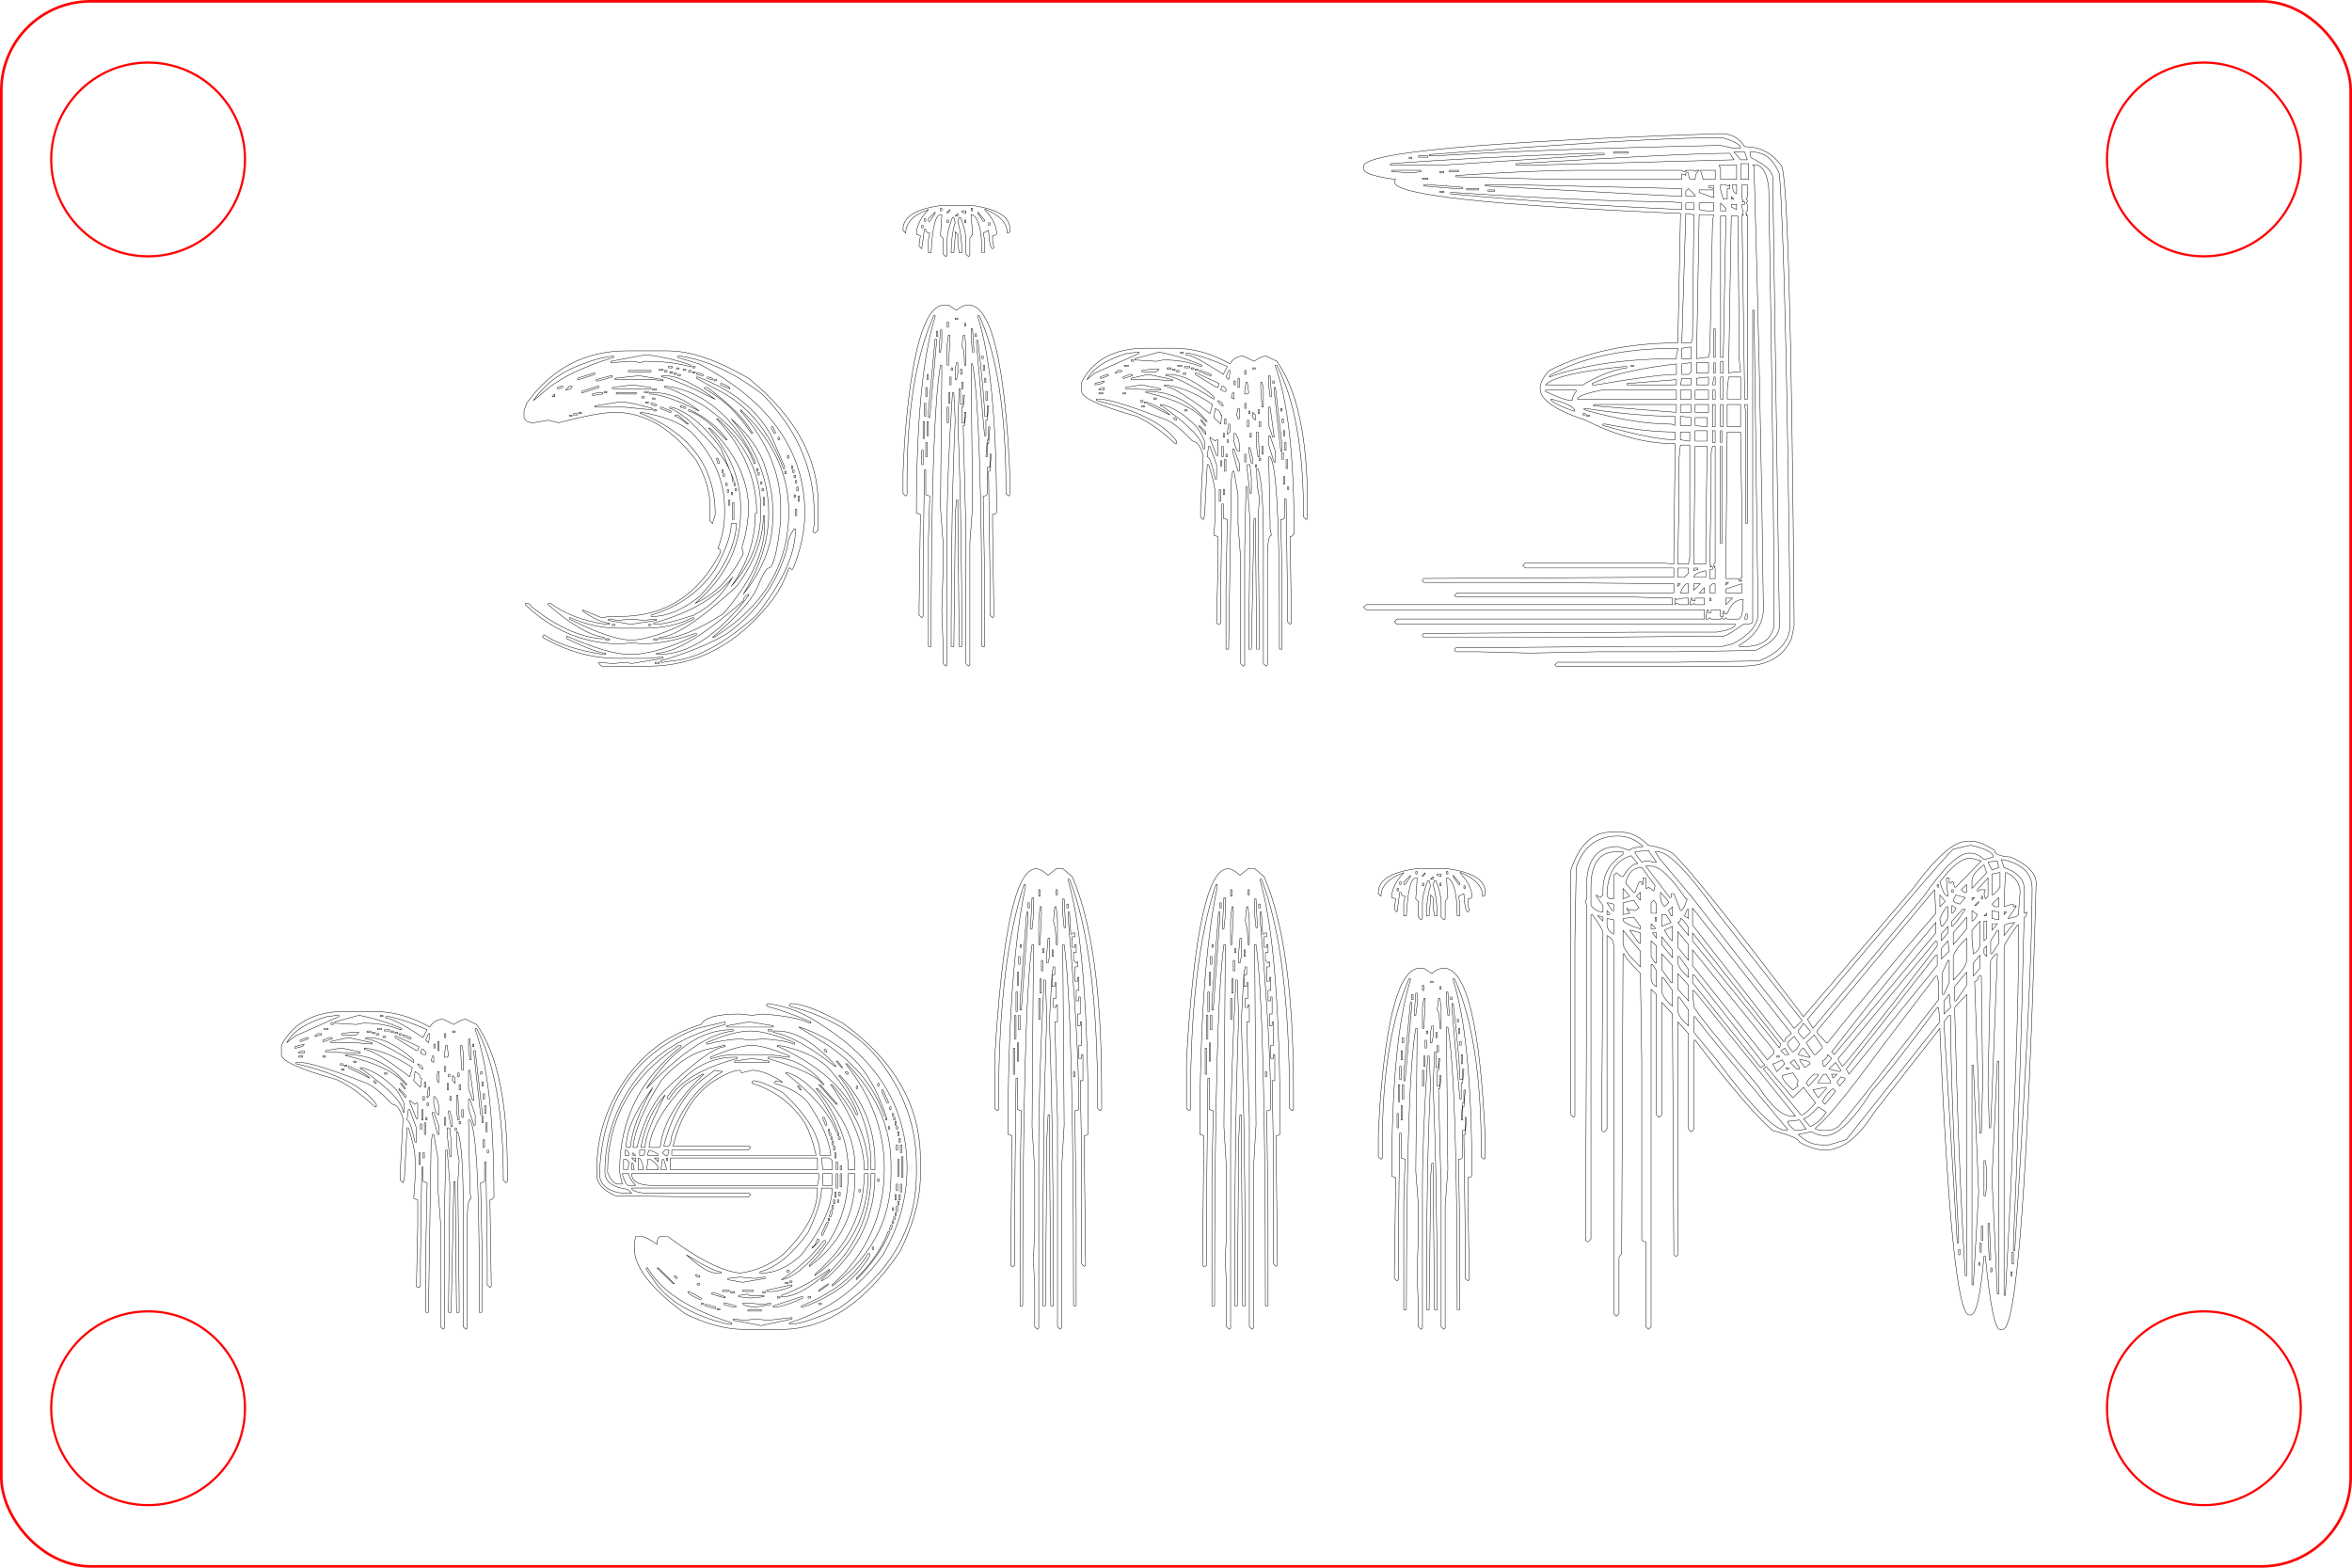 <?xml version="1.0" encoding="UTF-8" standalone="no"?>
<!-- Created with Inkscape (http://www.inkscape.org/) -->

<svg
   xmlns:dc="http://purl.org/dc/elements/1.1/"
   xmlns:cc="http://creativecommons.org/ns#"
   xmlns:rdf="http://www.w3.org/1999/02/22-rdf-syntax-ns#"
   xmlns:svg="http://www.w3.org/2000/svg"
   xmlns="http://www.w3.org/2000/svg"
   xmlns:sodipodi="http://sodipodi.sourceforge.net/DTD/sodipodi-0.dtd"
   xmlns:inkscape="http://www.inkscape.org/namespaces/inkscape"
   width="3in"
   height="2in"
   viewBox="0 0 270 180"
   id="svg2"
   version="1.1"
   inkscape:version="0.91 r13725"
   sodipodi:docname="Laser-nametag.svg">
  <defs
     id="defs4" />
  <sodipodi:namedview
     id="base"
     pagecolor="#ffffff"
     bordercolor="#666666"
     borderopacity="1.0"
     inkscape:pageopacity="0.0"
     inkscape:pageshadow="2"
     inkscape:zoom="4"
     inkscape:cx="131.51886"
     inkscape:cy="88.324487"
     inkscape:document-units="px"
     inkscape:current-layer="layer1"
     showgrid="false"
     units="in"
     inkscape:window-width="1920"
     inkscape:window-height="1016"
     inkscape:window-x="0"
     inkscape:window-y="27"
     inkscape:window-maximized="1" />
  <g
     inkscape:label="Layer 1"
     inkscape:groupmode="layer"
     id="layer1"
     transform="translate(0,-872.362)">
    <g
       transform="matrix(-1.183,0,0,1.158,232.803,-163.643)"
       style="font-style:normal;font-weight:normal;font-size:66.423px;line-height:125%;font-family:sans-serif;letter-spacing:0px;word-spacing:0px;fill:none;fill-opacity:1;stroke:#000000;stroke-width:0.043;stroke-linecap:butt;stroke-linejoin:round;stroke-miterlimit:4;stroke-dasharray:none;stroke-opacity:1"
       id="flowRoot4136">
      <path
         d="m 29.826,907.9 q 34.638,1.2 34.638,3.243 l 0,0.259 q 0,0.616 -3.114,1.038 l 0.13,0.13 0,0.13 q 0,1.914 -27.763,3.114 l 0.259,12.843 0.13,0 q 7.07,0 12.325,2.724 0.908,0.941 0.908,1.816 0,1.622 -4.411,3.114 -4.508,2.335 -8.692,2.335 l 0,0.13 0.13,10.897 0,0.908 1.297,-0.13 13.103,0 0.259,0.259 -0.259,0.259 -14.4,0 0,0.908 24.26,0.13 0.13,0.13 0,0.13 -0.13,0.13 -9.341,0 -14.919,0.13 0,0.908 21.017,0 0.259,0.259 -0.13,0.13 -16.216,0 -4.8,0.13 0,0.649 29.709,0 0.259,0.259 -0.259,0.259 -32.822,0 0,0.908 29.838,0 0.259,0.259 -0.259,0.259 -32.822,0 q 0,0.486 1.816,0.778 l 7.006,0 21.406,0.13 0.13,0.13 0,0.13 -0.13,0.13 -15.568,0 -13.492,-0.13 q -0.389,0 -1.946,-1.168 -0.908,0 -0.908,-0.259 l 0,-30.876 -0.13,0 -0.389,30.098 q 0,1.654 2.465,2.984 l 1.038,0.259 9.6,0 16.216,0.13 0.13,0.13 0,0.13 -0.13,0.13 -2.205,0 -5.06,0.13 -6.357,-0.13 -7.524,0 -7.914,-0.13 q -2.335,-1.038 -2.335,-2.465 l 0.649,-44.368 q 0,-0.941 1.946,-1.946 0.259,0 0.259,-0.649 l -0.13,0 q -1.914,0 -2.724,2.205 -0.649,8.66 -1.038,44.628 0,2.368 2.984,3.632 l 8.043,0.13 11.546,0 0.259,0.259 -0.13,0.13 -18.033,0 q -3.6,0 -4.8,-2.724 l -0.259,-1.297 q 0.357,-45.666 1.297,-45.666 1.297,-1.816 3.503,-1.816 0.778,-1.297 2.335,-1.297 z m -1.946,1.427 0.778,0 1.168,-0.259 q 17.871,0.389 27.633,1.038 l 0.649,0 0,-0.13 q -21.211,-1.687 -28.411,-1.687 -1.816,0.551 -1.816,1.038 z m -0.389,0.389 -0.259,0.778 0.649,0 0.649,-0.778 -1.038,0 z m 11.287,0 0,0.13 1.427,0 0,-0.13 -1.427,0 z m -9.86,0.13 -0.389,0.649 19.071,0.519 2.076,0 0,-0.13 Q 33.166,909.846 28.918,909.846 Z m 12.195,0 0,0.13 15.568,1.038 5.189,0 0,-0.13 q -8.335,-0.649 -19.589,-1.038 l -1.168,0 z m 17.125,0.259 0,0.13 0.908,0 0,-0.13 -0.908,0 z m 1.557,0.13 0,0.13 0.259,0 0,-0.13 -0.259,0 z m -32.692,0.649 0,1.557 0.778,0 0,-1.557 -0.778,0 z m -1.946,2.335 q -0.519,30.357 -0.519,43.46 0.389,2.076 2.854,2.076 l 0.519,0 0,-0.13 q -2.335,-1.395 -2.335,-3.632 0.259,-21.6 0.908,-43.849 l 0.13,-0.13 -0.259,0 q -1.005,0 -1.297,2.205 z m 3.114,-2.205 0,1.427 1.557,0 0,-1.168 0.13,-0.13 0,-0.13 -1.687,0 z m 2.076,0.519 0,0.908 1.168,0 0.259,-0.908 -1.427,0 z m 1.557,0 q 0.389,0.292 0.389,0.908 l 0.389,0 q 0.259,0 0.259,-0.649 l 0.259,0 0,0.259 0.13,-0.13 0.259,0 0,0.519 12.325,0 9.6,-0.259 0,-0.13 q -7.784,-0.519 -12.065,-0.519 l -9.86,0 -0.13,0.13 -0.13,0 -0.13,-0.13 0,0.13 -0.13,-0.13 -0.649,0 -0.13,0.13 -0.13,-0.13 -0.259,0 z m 23.352,0 0,0.13 0.908,0 0,-0.13 -0.908,0 z m 3.632,0 0,0.13 0.908,0.13 1.946,-0.13 0,-0.13 -2.854,0 z m -2.205,0.13 0,0.13 0.389,0 0,-0.13 -0.389,0 z m 1.557,0.649 0,0.13 0.519,0 0,-0.13 -0.519,0 z m -31.006,0.649 0,1.297 0.13,0.13 -0.13,0.13 0,0.13 0.13,0.13 -0.13,0.13 0,0.649 0.13,0.13 0,0.13 -0.13,0.13 0.13,0 -0.13,0.13 0,18.162 0.259,0 0,-0.13 0.259,-18.033 -0.13,-0.13 0.13,0 -0.13,-0.13 0.13,-0.649 0,-0.259 -0.259,0 0,-0.259 0.259,0 -0.13,-0.13 0.13,-0.13 0,-1.427 -0.519,0 z m 1.038,0 0,0.908 q 0.389,-0.13 0.389,-0.778 l 0,-0.13 -0.389,0 z m 0.649,0 0,0.389 0.259,0 0,1.038 0.389,0 0.259,-0.908 0,-0.519 -0.519,0 -0.13,0.13 -0.13,0 -0.13,-0.13 z m 4.67,0.389 0,0.778 19.071,-1.038 0,-0.13 -2.465,0 -16.606,0.389 z m 21.276,-0.13 0,0.13 0.649,0 3.114,-0.259 0,-0.13 -0.519,0 -3.243,0.259 z m -24.39,-0.13 0,0.259 0.519,-0.13 0,-0.13 -0.519,0 z m 1.816,0.908 0,0.13 0.908,0 0,-0.519 -0.259,-0.259 -0.649,0.649 z m 21.017,-0.649 0,0.13 1.168,0 0,-0.13 -1.168,0 z m -22.833,0.13 0,0.778 1.427,-0.519 0,-0.259 -1.427,0 z m 21.276,0 0,0.13 0.649,0 0,-0.13 -0.649,0 z m 4.93,0.13 0,0.13 0.389,0 0,-0.13 -0.389,0 z m -21.925,1.038 -1.168,0.13 0,0.649 q 11.579,-0.519 22.444,-1.557 l 0,-0.13 -0.259,0 q -13.881,0.908 -21.017,0.908 z m -6.227,-0.259 0.259,0 0,-0.259 -0.259,0.259 z m 0.778,0.908 0,0.259 0.519,0 0,-0.778 -0.519,0.519 z m 1.168,-0.519 0,0.778 0.778,0 0.649,-0.13 0,-0.649 -1.427,0 z m 1.946,0 0,0.649 0.778,0 0,-0.649 -0.778,0 z m -4.151,0.13 0,0.519 0.519,-0.259 0,-0.259 -0.519,0 z m 4.151,1.038 0.13,12.325 0.13,0.389 0.908,0 -0.389,-12.843 -0.778,0.13 z m -1.946,0 0.13,0.519 0.259,12.973 0.13,0.649 0.259,0 0.908,0.13 -0.259,-14.27 -1.427,0 z m -2.335,0.13 -0.13,14.27 -0.13,1.168 0.519,0 0.649,0.13 0,-0.13 -0.259,-15.438 -0.649,0 z m 1.168,0 0.259,14.011 0.259,0 0,-14.011 -0.519,0 z m 1.038,11.157 0,2.854 0.13,0 0,-2.854 -0.13,0 z m 2.335,1.816 0,1.168 0.908,0 0,-1.038 -0.908,-0.13 z m 1.297,0.13 0,0.13 0.13,0.519 0,0.389 q 7.362,0 12.325,1.816 l 0,-0.13 q -4.67,-2.724 -12.454,-2.724 z m -4.411,1.297 0,1.168 0.259,0 0,-1.168 -0.259,0 z m 0.778,0.13 0,1.038 0.13,0 0,-1.038 -0.13,0 z m 0.649,0 0,1.038 1.168,0 0,-1.038 -1.168,0 z m 1.687,0 0,0.908 0.259,0.259 0.649,0 0,-1.038 -0.908,-0.13 z m 1.427,0.13 0,1.038 q 1.881,0 7.784,1.038 l 0.389,0 0,-0.13 q -2.627,-1.297 -8.173,-1.946 z m 4.151,0.13 0,0.13 0.259,0 0,-0.13 -0.259,0 z m 0.649,0.13 0,0.13 q 1.849,0.227 4.281,1.687 l 3.632,0 q -1.135,-1.168 -7.654,-1.816 l -0.259,0 z m -11.027,1.038 0,2.205 1.297,0 0,-0.908 -0.13,-1.297 -1.168,0 z m 1.687,0 0,2.205 0.259,0 0,-2.205 -0.259,0 z m 0.778,0 0,0.778 0.259,0 -0.13,-0.778 -0.13,0 z m 0.649,0 0,0.778 1.168,0 0,-0.649 -1.168,-0.13 z m 1.687,0.13 0,0.649 1.038,0 -0.13,-0.649 -0.908,0 z m 1.427,0.13 0,0.519 4.8,0 0,-0.13 -4.8,-0.389 z m -3.762,1.038 0,0.908 0.259,0 0,-0.908 -0.259,0 z m 0.649,0 0,0.908 1.297,0 0,-0.908 -1.297,0 z m 1.687,0 0,0.908 1.038,0 0,-0.908 -1.038,0 z m 1.427,0 0,0.908 9.6,0 q 0,-0.422 -2.335,-0.908 l -7.265,0 z m 9.73,0 0,0.13 q 0.389,0.486 0.389,0.908 0.746,0 2.595,-0.908 l 0,-0.13 -2.984,0 z m 0.13,2.076 0.13,0 q 2.108,-0.778 2.205,-1.168 l -0.13,0 q -2.205,0.616 -2.205,1.168 z m -16.735,-0.649 0,11.806 0.13,0 0,-10.897 0.13,-0.908 -0.259,0 z m 0.649,0 0,2.205 1.297,0 0,-2.205 -1.297,0 z m 1.687,0 0,2.205 0.259,0 0,-2.205 -0.259,0 z m 0.778,0 0,2.205 0.259,0 0,-2.205 -0.259,0 z m 0.649,0 0,0.778 1.297,0 0,-0.778 -1.297,0 z m 1.687,0 0,0.778 1.038,0 0,-0.778 -1.038,0 z m 1.427,0 0,0.778 8.043,-0.649 0,-0.13 -8.043,0 z m 0.13,1.168 0,0.908 0.389,-0.13 q 3.568,0 8.433,-1.427 l 0,-0.13 -0.13,0 q -4.962,0.778 -8.692,0.778 z m 8.692,-0.259 0,0.13 0.259,0 0,-0.13 -0.259,0 z m -0.389,0.13 0,0.13 0.259,0 0,-0.13 -0.259,0 z m -9.86,0.259 0,0.778 1.038,0 0,-0.908 -0.13,0 -0.908,0.13 z m -1.557,0 0,0.908 0.259,0 0.908,-0.13 0,-0.778 -1.168,0 z m 3.114,1.427 0,0.778 q 2.043,0 7.006,-1.427 l 0,-0.13 -0.259,0 q -3.795,0.778 -6.746,0.778 z m -4.541,-0.13 0,1.168 0.13,0 0,-1.168 -0.13,0 z m 0.649,0 0,1.168 0.259,0 0,-1.168 -0.259,0 z m 0.778,0 0,1.038 1.168,0 0,-1.038 -1.168,0 z m -3.243,0.13 -0.13,8.043 0,6.357 0.13,0.13 0,0.13 -0.13,0.13 0.259,0 0,-0.259 1.297,0 0,-1.557 -0.13,-12.973 -1.297,0 z m 4.93,0 0,0.908 0.908,-0.13 0,-0.778 -0.908,0 z m 0,1.297 0,11.157 0.13,0.649 1.038,0 -0.13,-6.487 0,-4.022 -0.13,-1.297 -0.908,0 z m -3.114,0.13 0,9.6 0.13,0 0,-9.6 -0.13,0 z m 0.649,0 0,11.546 0.13,0.13 0,0.13 -0.13,0.13 0.13,0 -0.13,0.13 0,1.038 0.519,0 0,-0.908 -0.259,0 0,-0.259 0.259,0 -0.13,-0.13 0.13,-0.13 -0.13,-8.043 0,-2.984 -0.13,-0.649 -0.259,0 z m 0.778,0 0.13,9.341 0,2.335 1.168,0 -0.13,-11.676 -1.168,0 z m 0.908,12.065 0,0.13 0.389,0.13 0,-0.259 -0.389,0 z m 0.908,0 0,0.519 0.389,0.389 0.649,0 0,-0.908 -1.038,0 z m -1.687,0.259 0,0.649 1.168,0 q 0,-0.389 -1.168,-0.649 z m -2.205,1.168 0.259,0.259 0,-0.259 -0.259,0 z m -1.297,0.13 0,0.908 1.557,0 0,-0.389 -1.557,-0.519 z m 2.595,0 0,0.908 0.519,0 0,-0.649 -0.259,-0.259 -0.259,0 z m 1.427,0 0.649,0.649 0,-0.649 -0.649,0 z m 1.168,0 0,0.908 0.778,0 q -0.324,-0.843 -0.649,-0.908 l -0.13,0 z m 0.778,0 0.259,0.259 0,-0.259 -0.259,0 z m -2.335,0.389 0,0.519 0.519,0 -0.519,-0.519 z m -2.724,1.038 0.649,0.649 0,-0.649 -0.649,0 z m 2.076,0 0,0.259 0.13,0 0,-0.259 -0.13,0 z m 0.649,0 0,0.649 0.908,0 0.13,-0.13 0.13,0.13 0.259,0 -0.13,-0.649 -0.13,0 0,0.259 -0.259,0 0,-0.259 -0.908,0 z m 1.557,0 0,0.649 0.908,0 0.13,-0.13 0.13,0 0.13,0.13 0,-0.649 -0.13,0.13 -0.649,-0.13 -0.519,0 z m -5.319,0.13 q 0,1.946 0.519,1.946 l 1.038,0 0.13,-0.13 0.13,0.13 0.13,0 0.13,-0.13 0.13,0.13 0.908,0 0.13,-0.13 0.13,0.13 0.259,0 -0.13,-0.908 -0.13,0 0,0.259 -0.259,0 0,-0.259 -0.908,0 0,0.649 -0.259,0 0,-0.519 -0.13,0 0,0.259 -0.259,0 q -0.519,-1.427 -1.557,-1.427 z m -0.389,1.427 0,0.519 0.259,0 -0.13,-0.519 -0.13,0 z"
         style="font-style:normal;font-variant:normal;font-weight:normal;font-stretch:normal;font-family:'STRING AND WIRE';-inkscape-font-specification:'STRING AND WIRE';text-align:center;letter-spacing:5.126px;text-anchor:middle;fill:none;stroke:#000000;stroke-width:0.043;stroke-linejoin:round;stroke-miterlimit:4;stroke-dasharray:none;stroke-opacity:1"
         id="path4236"
         inkscape:connector-curvature="0" />
      <path
         d="m 82.887,929.176 2.724,0 q 4.508,0 6.227,3.373 l 0,0.908 q 0,0.941 -5.319,2.465 -1.816,0.843 -3.762,2.724 l -0.13,0 0,-0.259 q 1.816,-2.595 7.784,-4.022 l 0,-0.13 -0.389,0 q -1.265,0 -6.487,2.076 -1.005,0.486 -2.465,2.076 -0.616,0 -1.038,1.427 l 0.259,5.06 0,1.038 -0.259,0.259 -0.13,-0.389 -0.259,-5.06 -0.13,0 q -0.649,1.978 -0.649,3.114 l 0,1.946 0.13,1.946 -0.389,0.13 0,2.724 0.13,5.838 -0.13,0.13 -0.13,0 -0.13,-0.13 0,-2.465 -0.13,-9.341 -0.13,0 0,1.427 -0.389,0.13 0.13,6.746 0,6.097 -0.259,0 -0.259,-16.865 -0.13,-0.778 -0.13,0 -0.389,2.335 0,2.854 -0.259,3.503 0,10.379 -0.259,0.259 -0.13,-0.13 0,-11.546 -0.13,-6.097 -0.13,0 -0.259,3.373 0.13,12.714 -0.259,0 -0.259,-12.973 -0.13,0 -0.13,12.973 -0.259,0 0,-1.297 0.13,-11.546 -0.13,-2.205 q 0.259,-1.038 0.259,-2.595 l 0,-0.259 -0.13,0 q -0.519,1.589 -0.519,7.395 l 0,11.935 -0.259,0.259 -0.13,-0.13 0,-10.508 q 0,-2.335 -0.389,-2.335 l 0.13,-0.649 0,-0.649 0.13,-6.357 0,-0.13 -0.13,0 q -0.908,1.2 -0.908,16.216 l 0,2.854 -0.259,0 0,-7.006 0.13,-5.838 q -0.389,0 -0.389,-0.259 l 0,-1.816 -0.13,0 -0.13,9.341 0,2.854 -0.259,0.259 -0.13,-0.13 0,-0.13 0.13,-8.433 -0.13,0 -0.259,-0.259 q 0,-11.546 1.816,-16.606 l 0,-0.13 -0.13,0 q -2.595,5.06 -2.595,14.789 l 0,0.259 -0.259,0.259 -0.13,-0.13 0,-1.297 q 0,-10.022 2.984,-14.27 l 1.038,-0.519 q 0.422,0 1.168,0.519 l 1.038,-0.519 q 0.843,0 1.297,0.778 2.659,-1.557 5.449,-1.557 z m -0.908,0.389 0,0.13 0.259,0 0,-0.13 -0.259,0 z m -1.816,1.297 0,0.13 0.13,0 q 1.557,-0.649 3.503,-0.649 l 0.13,0 0.649,0.13 2.076,-0.13 0,-0.13 -2.335,-0.649 q -2.076,0.389 -4.151,1.297 z m 6.097,-1.297 0,0.13 4.281,1.946 0.778,0.649 q -0.876,-1.687 -3.892,-2.595 l -1.038,-0.13 -0.13,0 z m -8.562,1.427 0.389,0.778 q 2.887,-1.946 3.632,-1.946 l 0,-0.13 -0.389,0 q -1.654,0.389 -3.632,1.297 z m 9.081,-0.649 0,0.13 0.259,0 0,-0.13 -0.259,0 z m -4.67,0.519 0,0.13 0.389,0 0,-0.13 -0.389,0 z m 5.189,0 0,0.13 0.389,0 0,-0.13 -0.389,0 z m -5.968,0.13 0,0.13 0.519,0 0,-0.13 -0.519,0 z m -6.357,0.13 0,0.13 0.259,0 0,-0.13 -0.259,0 z m 5.968,0 0,0.13 0.259,0 0,-0.13 -0.259,0 z m 2.205,0 0,0.13 0.389,0 0,-0.13 -0.389,0 z m -2.595,0.13 0,0.13 0.259,0 0,-0.13 -0.259,0 z m 2.205,0 0,0.13 0.259,0 0,-0.13 -0.259,0 z m 1.557,0 0.259,0.259 1.427,0 0,-0.13 -0.908,-0.13 -0.778,0 z m -8.433,0.13 0,0.389 0.13,0 0,-0.389 -0.13,0 z m 1.557,0 0,0.259 0.13,0.649 0.259,-0.259 -0.259,-0.649 -0.13,0 z m 2.724,0 0,0.13 0.259,0 0,-0.13 -0.259,0 z m 2.205,0 0,0.13 0.259,0 0,-0.13 -0.259,0 z m 5.578,0 0,0.13 0.649,0.13 -0.259,-0.259 -0.389,0 z m -8.692,0.389 0,0.13 0.13,0 0.649,-0.259 0,-0.13 -0.13,0 -0.649,0.259 z m -0.778,0.908 0.13,0.389 0.13,0 2.076,-1.297 0,-0.13 -0.13,0 -2.205,1.038 z m 3.243,-1.038 0,0.13 0.259,0 0,-0.13 -0.259,0 z m -2.724,2.335 0,0.259 q 3.665,-2.335 4.67,-2.335 l 0,-0.13 -0.259,0 q -1.946,0 -4.411,2.205 z m 4.022,-1.687 0,0.13 1.557,-0.13 2.465,0 0,-0.13 -1.687,-0.389 -2.335,0.519 z m 3.892,-0.519 0,0.13 0.778,0.259 0.13,0 0,-0.13 -0.649,-0.259 -0.259,0 z m 2.335,0 0,0.13 0.649,0.259 0.13,0 0,-0.13 -0.649,-0.259 -0.13,0 z m -15.698,0.13 -0.13,1.816 0,0.259 0.13,0 0.13,-1.038 0,-1.038 -0.13,0 z m 2.984,0.259 0,0.908 0.13,0 0,-0.908 -0.13,0 z m -3.373,0.259 0,0.259 0.13,0 0,-0.259 -0.13,0 z m 3.762,0 0,0.389 0.13,0 0,-0.389 -0.13,0 z m 12.714,0 q 0,0.259 0.778,0.389 l 0.13,0 0,-0.13 -0.908,-0.259 z m -15.308,0.13 -0.13,0.649 0,1.816 0.13,0 0.13,-1.946 0,-0.519 -0.13,0 z m 1.427,0 -0.13,1.038 0.13,0.13 0.259,0 0,-0.259 -0.13,-0.908 -0.13,0 z m 3.373,2.205 0.259,0.908 q 3.276,-2.595 4.411,-2.724 l 0,-0.13 q -2.238,0.259 -4.67,1.946 z m 5.06,-1.557 0,0.13 3.373,-0.13 0,-0.13 -1.557,-0.259 -1.816,0.389 z m -6.357,0 0,0.259 0.259,0 0.13,-0.13 0.13,0 -0.13,-0.389 -0.13,0 -0.259,0.259 z m -4.8,-0.13 -0.649,5.838 0,0.519 0.13,0 0.649,-6.097 0,-0.259 -0.13,0 z m 16.606,0 0,0.259 0.519,0 0,-0.13 -0.519,-0.13 z m -9.989,3.373 0.13,0 q 1.492,-1.849 5.708,-2.854 l 0.13,0 0,-0.13 -0.13,0 q -3.438,0 -5.838,2.984 z m -2.595,-2.854 0,0.649 0.13,-0.13 0.13,0 -0.13,-0.519 -0.13,0 z m 10.508,0 0,0.13 0.259,0 0,-0.13 -0.259,0 z m 2.205,0 0,0.13 0.389,0 0,-0.13 -0.389,0 z m -5.189,0.519 0,0.13 0.259,0 0,-0.13 -0.259,0 z m -6.487,0.778 0.13,0 0.389,-0.389 0,-0.13 q -0.422,0.13 -0.519,0.519 z m 7.784,-0.519 0,0.13 0.259,0 0,-0.13 -0.259,0 z m -0.389,0.13 0,0.13 0.259,0 0,-0.13 -0.259,0 z m -9.6,0.13 0,0.519 0.13,0 0,-0.519 -0.13,0 z m 7.395,1.168 2.076,-1.038 0,-0.13 -0.13,0 q -1.589,0.714 -1.946,1.168 z m -3.373,2.724 0,0.649 0.13,0 q 0,-1.362 4.022,-4.281 l 0.13,0 0,-0.13 -0.13,0 q -1.687,0.422 -3.373,2.205 -0.778,1.168 -0.778,1.557 z m 5.838,-3.632 0,0.13 0.259,0 0,-0.13 -0.259,0 z m -12.195,0.13 -0.389,2.854 0,0.13 0.13,0 0.389,-1.168 0,-1.816 -0.13,0 z m -1.168,0.13 0,0.259 0.13,0 0,-0.259 -0.13,0 z m 4.151,0 0,1.038 0.13,0 0.13,-0.389 -0.13,-0.649 -0.13,0 z m 1.687,0.649 0.13,0.908 0.649,-0.649 -0.13,-0.908 q -0.519,0.259 -0.519,0.649 l -0.13,0 z m -3.632,-0.519 0,0.389 0.13,0 0,-0.389 -0.13,0 z m 7.006,0 0,0.13 0.259,0 0,-0.13 -0.259,0 z m -6.097,0.13 0,0.259 0.13,0 0,-0.259 -0.13,0 z m -0.519,0.389 0,0.519 0.259,-0.259 0,-0.519 -0.259,0.259 z m 7.784,0.259 -0.13,0.13 0,0.13 0.13,0 0.13,-0.13 0,-0.13 -0.13,0 z m -10.508,0.13 0,0.389 0.13,0 0,-0.389 -0.13,0 z m 5.578,0 0,0.519 0.13,0 0,-0.519 -0.13,0 z m -2.205,0.13 0,0.649 0.13,0 0,-0.649 -0.13,0 z m 4.541,0 -0.389,0.519 0.13,0 0.389,-0.519 -0.13,0 z m -5.708,0.13 0,0.519 0.13,0 0,-0.519 -0.13,0 z m 2.984,0.259 0,0.778 0.259,0.259 0,-0.13 -0.13,-0.908 -0.13,0 z m 2.335,0.778 0,0.259 0.649,-0.778 0,-0.13 -0.649,0.649 z m -7.654,-0.13 0,0.519 0.13,0 0,-0.519 -0.13,0 z m 2.595,0.13 -0.13,2.205 0,0.259 0.13,0 0.13,-0.908 0,-1.557 -0.13,0 z m 0.649,0.13 0,0.389 0.13,0 0,-0.389 -0.13,0 z m 1.168,1.038 0,0.778 q 0.324,0 0.519,-1.038 l 0,-0.778 q -0.324,0 -0.519,1.038 z m 1.427,-1.038 0,0.389 0.13,0 0,-0.389 -0.13,0 z m -4.411,0.259 -0.519,1.557 0,1.038 0.13,0 0.519,-1.687 0,-0.908 -0.13,0 z m 5.319,0.519 -0.13,-0.13 -0.13,0 0,1.557 0.13,0 0.649,-1.687 0,-0.13 -0.519,0.389 z m -1.297,-0.13 0,0.259 0.13,0 0,-0.259 -0.13,0 z m -5.578,0.259 0,0.778 0.13,0 0,-0.778 -0.13,0 z m 2.205,0.389 0,0.778 0.13,0 0,-0.778 -0.13,0 z m 3.892,0 0,1.038 0.13,0 0,-1.038 -0.13,0 z m 1.297,0 -0.649,1.816 0,1.427 0.13,0 q 0.454,-2.205 0.778,-2.205 l -0.13,-1.038 -0.13,0 z m -3.892,0.13 -0.259,1.038 0,0.519 0.13,0 0.259,-1.297 0,-0.259 -0.13,0 z m 1.557,0.13 -0.519,1.427 0,0.778 0.13,0 0.519,-1.946 0,-0.259 -0.13,0 z m -4.8,0.389 0,0.649 0.13,0 0,-0.649 -0.13,0 z m 3.632,0.13 0,0.778 0.13,0 0,-0.778 -0.13,0 z m 1.816,0 0,0.259 0.13,0 0,-0.259 -0.13,0 z m -3.243,0.389 0,0.259 0.13,0 0,-0.259 -0.13,0 z m -2.595,0.13 0,0.908 0.13,0 0,-0.908 -0.13,0 z m 5.968,0 0,1.168 0.13,0 0,-1.168 -0.13,0 z m 0.389,0.13 0,0.519 0.13,0 0,-0.519 -0.13,0 z m -3.373,0.389 0,0.259 0.13,0 0,-0.259 -0.13,0 z m 0.649,0 -0.13,1.297 0,1.557 0.13,0 0.259,-2.205 0,-0.649 -0.259,0 z m -3.373,1.168 0,0.778 0.13,0 0,-0.778 -0.13,0 z m -0.389,1.038 0,0.259 0.13,0 0,-0.259 -0.13,0 z m 6.227,0.259 0,0.519 0.13,0 0,-0.519 -0.13,0 z m 0.389,0 0,1.168 0.13,0 0,-1.168 -0.13,0 z"
         style="font-style:normal;font-variant:normal;font-weight:normal;font-stretch:normal;font-family:'STRING AND WIRE';-inkscape-font-specification:'STRING AND WIRE';text-align:center;letter-spacing:5.126px;text-anchor:middle;fill:none;stroke:#000000;stroke-width:0.043;stroke-linejoin:round;stroke-miterlimit:4;stroke-dasharray:none;stroke-opacity:1"
         id="path4238"
         inkscape:connector-curvature="0" />
      <path
         d="m 102.413,915.035 3.114,0 q 3.632,0.519 3.632,2.335 l 0,0.13 -0.259,0.259 q 0,-1.524 -2.205,-2.335 1.168,1.265 1.168,2.465 l -0.389,0.13 0.13,0.908 0,0.13 -0.259,0.259 -0.259,-1.946 -0.13,0 q 0,0.389 -0.389,0.389 l 0.13,0.649 0,1.297 -0.259,0 q -0.195,-3.762 -0.908,-3.762 l -0.13,0 0,0.13 0.13,1.946 -0.259,0.259 0,1.557 -0.259,0.259 -0.13,-0.13 0,-1.557 q 0,-0.811 -0.519,-2.205 l -0.13,0 -0.13,0.519 q 0.389,1.297 0.389,2.984 l -0.259,0 -0.13,-1.557 0,-0.519 -0.259,0.259 0,0.908 -0.13,0.908 -0.259,0 0,-0.13 q 0,-1.557 0.389,-2.984 l -0.13,-0.389 -0.13,0 q -0.519,1.297 -0.519,2.205 l 0,1.427 -0.259,0.259 -0.13,-0.13 0,-1.687 -0.259,-0.389 0.13,-1.946 -0.13,0 q -0.908,0.551 -0.908,3.762 l -0.259,0 0,-1.297 0.13,-0.649 -0.519,-0.259 q -0.097,1.816 -0.389,1.816 l -0.13,-0.13 0.13,-0.649 0,-0.519 q -0.389,0 -0.389,-0.259 0,-1.07 1.168,-2.335 l -0.13,0 q -2.076,0.908 -2.076,2.335 l -0.13,0 -0.13,-0.13 0,-0.259 q 0,-1.816 3.632,-2.335 z m 0,0.259 0,0.259 0.13,0 0,-0.259 -0.13,0 z m 2.984,0 0,0.259 0.13,0 0,-0.259 -0.13,0 z m -0.778,0.13 0,0.13 0.259,0.259 0,-0.13 -0.259,-0.259 z m -1.557,0.13 0,0.259 0.389,-0.13 0,-0.13 -0.389,0 z m -1.816,0.908 0,0.13 0.13,0 0.519,-0.778 0,-0.13 -0.649,0.778 z m 4.8,-0.778 0,0.13 0.519,0.778 0.13,0 0,-0.259 -0.649,-0.649 z m -2.205,0.13 0,0.259 0.259,0 -0.259,-0.259 z m 3.114,0.519 0,0.259 0.13,0 0,-0.259 -0.13,0 z m -3.892,0.13 0,0.259 0.13,0 0,-0.259 -0.13,0 z m 1.687,0 0,0.259 0.13,0 0,-0.259 -0.13,0 z m -4.022,0.259 0,0.259 0.13,0 0,-0.259 -0.13,0 z m 6.487,0.259 0,0.259 0.13,0 0,-0.259 -0.13,0 z m -4.411,7.914 q 0.584,0 1.168,0.519 l 0.778,-0.519 0.389,0 q 2.919,0 3.892,13.881 l 0.13,2.724 0,2.076 -0.259,0.259 -0.13,-0.13 0,-1.427 q 0,-10.346 -2.595,-16.346 l -0.13,0 0,0.13 q 1.816,5.903 1.816,19.46 l -0.389,0.13 0.13,9.341 0,0.649 -0.259,0.259 -0.13,-0.13 0,-4.8 -0.13,-9.73 -0.13,0 0,2.465 -0.389,0.13 0.13,4.151 0,10.768 -0.259,0 0,-0.13 q 0,-22.508 -0.908,-27.763 l -0.13,0 0,0.778 0.13,13.362 -0.259,3.503 0,2.595 0.13,4.022 -0.13,3.632 0,1.687 -0.259,0.259 -0.13,-0.13 0,-14.141 q 0,-4.768 -0.519,-12.843 l -0.13,0 -0.13,2.724 q 0.389,8.692 0.389,20.627 l 0,1.816 -0.259,0 -0.13,-11.287 0,-1.687 -0.13,-1.557 -0.13,0 0,1.038 -0.13,13.492 -0.259,0 0,-0.13 q 0,-12.422 0.389,-22.054 l -0.13,-3.373 -0.13,0 0,1.557 -0.259,0 0,-0.908 -0.13,0 0.13,1.168 0.13,0 0,1.557 -0.259,0 0,-1.038 -0.13,0 0.13,1.297 0.13,0 -0.259,10.249 0,13.362 -0.259,0.259 -0.13,-0.13 0,-12.065 -0.259,-3.632 0.13,-13.362 0,-0.778 -0.13,0 q -0.908,5.157 -0.908,28.022 l -0.259,0 0,-7.135 0.13,-7.784 q -0.389,0 -0.389,-0.259 l 0,-2.595 -0.259,0 0,-1.297 -0.13,0 0.13,1.687 0.13,0 -0.13,9.73 0,4.541 -0.259,0.259 -0.13,-0.13 0,-0.13 0.13,-8.951 0,-1.038 q -0.389,0 -0.389,-0.259 0,-13.525 1.816,-19.33 l 0,-0.13 -0.13,0 q -2.595,5.87 -2.595,17.125 l 0,0.519 -0.259,0.259 -0.13,-0.13 0,-1.816 q 0.714,-16.995 4.022,-16.995 z m 1.038,1.297 0,0.13 0.259,0 0,-0.13 -0.259,0 z m 0.908,0.389 0,0.519 0.13,0 0,-0.519 -0.13,0 z m -1.687,0.13 0,0.259 0.13,0 0,-0.259 -0.13,0 z m -0.649,0.519 -0.13,2.076 0,0.259 0.13,0 0.13,-1.168 0,-1.168 -0.13,0 z m 2.984,0.13 0,1.168 0.13,1.038 0.13,0 0,-0.389 -0.13,-1.816 -0.13,0 z m 0.389,0.13 0,0.519 0.13,0 0,-0.519 -0.13,0 z m -3.762,0.259 0,0.259 0.13,0 0,-0.259 -0.13,0 z m 1.168,0.13 -0.13,0.908 0,2.076 0.13,0 q 0.032,-1.816 0.259,-1.816 l -0.13,-1.168 -0.13,0 z m 1.427,0 0,0.649 0.13,2.335 0.13,0 0,-2.076 -0.13,-0.908 -0.13,0 z m 1.297,0.389 0,0.389 0.649,7.395 0.13,0 0,-0.649 -0.649,-7.135 -0.13,0 z m -4.022,0.13 q -0.649,5.708 -0.649,7.524 l -0.259,0 0,-1.038 -0.13,0 0.13,1.427 0.13,0 0,1.557 0.13,0 0.778,-9.081 0,-0.389 -0.13,0 z m -0.519,1.557 0,0.259 0.13,0 0,-0.259 -0.13,0 z m 2.465,0.649 0,1.038 0.13,0.649 0.13,0 0,-1.038 -0.13,-0.649 -0.13,0 z m -2.595,0.259 0,0.519 0.13,0 0,-0.519 -0.13,0 z m 3.114,0.259 0,0.259 0.13,0 0,-0.259 -0.13,0 z m -0.908,0.13 0,0.519 0.13,0 0,-0.519 -0.13,0 z m 3.243,0.519 0,0.519 0.13,0 0,-0.519 -0.13,0 z m -2.205,0.259 0,0.778 0.13,0 0,-0.778 -0.13,0 z m -3.373,0.13 0,0.389 0.13,0 0,-0.389 -0.13,0 z m 2.205,0.389 0,0.649 0.13,0 0,-0.649 -0.13,0 z m 3.503,0.519 0,0.908 0.13,0 0,-0.908 -0.13,0 z m -5.838,0.389 0,0.908 0.13,0 0,-0.908 -0.13,0 z m 3.632,0.13 0,1.038 0.13,0 0,-1.038 -0.13,0 z m 2.335,1.038 0,1.297 0.13,0 0,-1.297 -0.13,0 z m -2.205,0.389 0,1.557 0.13,0 0,-1.557 -0.13,0 z m 1.946,1.427 0,1.427 0.13,0 0,-1.427 -0.13,0 z m 0.389,0 0,1.687 0.13,0 0,-1.687 -0.13,0 z m -6.357,0.519 0.13,1.687 0.13,0 0,1.297 0.13,0 -0.13,-1.687 -0.13,0 0,-1.297 -0.13,0 z m 6.097,1.557 0,1.427 0.13,0 0,-1.427 -0.13,0 z m 0.389,0.778 0,1.427 0.13,0 0,-1.427 -0.13,0 z"
         style="font-style:normal;font-variant:normal;font-weight:normal;font-stretch:normal;font-family:'STRING AND WIRE';-inkscape-font-specification:'STRING AND WIRE';text-align:center;letter-spacing:5.126px;text-anchor:middle;fill:none;stroke:#000000;stroke-width:0.043;stroke-linejoin:round;stroke-miterlimit:4;stroke-dasharray:none;stroke-opacity:1"
         id="path4240"
         inkscape:connector-curvature="0" />
      <path
         d="m 131.929,929.436 4.022,0 q 6.065,0 9.73,5.189 l 0.259,0.778 0,0.649 q -0.195,0.519 -0.908,0.519 l -1.427,-0.259 -1.038,0.259 q -3.827,-1.038 -5.449,-1.038 -4.346,0 -7.914,4.8 -1.297,2.4 -1.297,4.281 l 0,1.687 -0.259,0.259 -0.259,-0.908 q 0,-6.973 7.135,-9.989 l 0.13,0 0,-0.13 -0.13,0 q -3.178,0.551 -4.8,1.946 -3.243,3.47 -3.243,7.524 l 0,0.519 q 0,1.816 0.649,3.503 -0.259,0 -0.259,0.389 3.211,6.357 9.73,6.357 l 1.038,0 0.778,0.13 1.816,-0.778 0,0.13 q -1.654,1.168 -2.595,1.168 l 0,0.13 0.389,0 q 3.341,-0.519 5.319,-2.076 l 0.259,0 0,0.13 q -3.308,2.951 -5.449,3.243 l 0,0.13 0.389,0 q 3.211,-0.324 6.746,-3.243 0,-0.259 0.519,-0.259 l 0,0.13 q -3.957,3.892 -9.341,3.892 l -1.038,-0.13 -0.908,0.13 q -2.4,0 -5.189,-1.038 l -0.13,0 0,0.13 q 3.762,1.946 6.487,1.946 2.043,0 6.097,-1.816 l 0,0.259 q -2.919,1.427 -3.762,1.427 l 0,0.13 0.259,0 q 3.827,-0.616 5.708,-1.946 l 0.13,0.13 0,0.13 q -3.535,2.076 -7.265,2.076 l -3.114,0 -1.168,-0.13 -0.13,0 0,0.13 3.114,0.519 0.389,-0.13 1.427,0.13 1.297,-0.13 0,0.13 -0.259,0.259 -4.541,0 q -7.07,0 -12.065,-6.616 -1.038,-1.459 -1.557,-3.114 l -0.13,0 -0.13,0.13 -0.13,0 q -1.168,-2.951 -1.168,-5.578 0,-9.243 10.249,-14.789 l 2.076,-0.649 0,-0.13 -0.259,0 q -3.924,0.616 -7.914,3.762 -5.06,5.157 -5.06,11.806 l 0,1.168 0.13,0.649 -0.13,0.13 -0.13,0 -0.259,-0.259 0,-2.595 q 0,-6.843 6.746,-12.454 4.605,-2.724 7.784,-2.724 z m -2.205,1.427 0,0.13 0.13,0 q 1.784,-0.519 4.411,-0.519 l 0.389,0.13 0.778,-0.13 0.13,0 1.816,0.13 0.13,0 0,-0.13 -3.373,-0.649 q -2.303,0.259 -4.411,1.038 z m 7.524,-0.908 0,0.13 q 4.897,1.524 7.135,3.762 l 0.649,0.519 q -1.849,-2.692 -5.189,-3.762 -0.843,-0.389 -2.465,-0.649 l -0.13,0 z m -7.914,1.038 0,0.13 0.259,0 0,-0.13 -0.259,0 z m 2.205,0 0,0.13 0.389,0 0,-0.13 -0.389,0 z m -0.649,0.13 0,0.13 0.259,0 0,-0.13 -0.259,0 z m -0.649,0.13 0,0.13 0.259,0 0,-0.13 -0.259,0 z m 2.205,0 0,0.13 0.389,0 0,-0.13 -0.389,0 z m -2.724,0.13 0,0.13 0.259,0 0,-0.13 -0.259,0 z m 2.335,0 0,0.13 0.259,0 0,-0.13 -0.259,0 z m 1.557,0 0,0.13 2.205,0 0,-0.13 -2.205,0 z m -4.281,0.13 0,0.13 0.259,0 0,-0.13 -0.259,0 z m 2.205,0 0,0.13 0.259,0 0,-0.13 -0.259,0 z m -2.984,0.259 0,0.13 0.13,0 0.519,-0.13 0,-0.13 -0.259,0 -0.389,0.13 z m 2.595,-0.13 0,0.13 0.259,0 0,-0.13 -0.259,0 z m 7.914,0 0,0.13 1.557,0.519 0.13,0 0,-0.13 -1.557,-0.519 -0.13,0 z m -8.303,0.13 0,0.13 0.259,0 0,-0.13 -0.259,0 z m -3.373,2.465 q 4.346,-2.205 5.189,-2.205 l 0,-0.13 -0.259,0 q -1.881,0 -4.93,2.335 z m 5.06,-1.946 0,0.13 0.908,-0.13 3.762,0 0,-0.13 -2.335,-0.259 -2.335,0.389 z m 4.93,-0.389 0,0.13 1.297,0.389 0.259,0 0,-0.13 -1.427,-0.389 -0.13,0 z m -9.73,0.259 0,0.13 0.13,0 0.389,-0.13 0,-0.13 -0.13,0 -0.389,0.13 z m -7.006,8.822 0,0.13 0.13,0 q 2.043,-5.578 6.357,-7.784 l 2.076,-1.168 0,-0.13 -0.13,0 q -5.027,1.914 -7.135,5.838 l -1.297,3.114 z m 6.616,-8.692 0,0.13 0.259,0 0,-0.13 -0.259,0 z m -1.297,0.908 0.908,-0.389 0,-0.13 -0.13,0 q -0.778,0.292 -0.778,0.519 z m 7.654,-0.13 0,0.13 3.762,0 0,-0.13 -1.946,-0.259 -1.816,0.259 z m -10.119,7.395 0,0.13 0.13,0 q 0.941,-2.984 5.06,-5.838 3.016,-1.687 3.632,-1.687 l 0,-0.13 -0.13,0 q -3.276,0.389 -5.968,3.243 -1.719,1.946 -2.724,4.281 z m 15.179,-7.524 0,0.13 1.557,0.519 0.13,0 0,-0.13 -1.557,-0.519 -0.13,0 z m 2.595,0 q 0,0.292 0.649,0.389 l -0.389,-0.389 -0.259,0 z m 0.908,0 0,0.13 0.389,0.13 0.13,0 0,-0.13 -0.389,-0.13 -0.13,0 z m -14.011,0.13 q -3.243,2.4 -4.411,4.541 l 0.13,0 q 1.978,-3.049 4.541,-4.411 l 0,-0.13 -0.259,0 z m 4.93,0.13 0,0.13 0.389,0 0,-0.13 -0.389,0 z m 0.778,0.259 0,0.13 0.389,0 0,-0.13 -0.389,0 z m 4.022,0 0,0.13 0.259,0 0,-0.13 -0.259,0 z m -8.951,1.946 q 3.341,-1.687 4.8,-1.687 l 0,-0.13 -0.389,0 q -2.238,0 -4.411,1.816 z m 6.097,-1.816 0,0.13 1.946,0 0,-0.13 -1.946,0 z m 3.243,0 0,0.13 0.908,0.13 0.13,0 0,-0.13 -0.519,-0.13 -0.519,0 z m 4.67,0.13 0,0.259 0.259,0 -0.259,-0.259 z m -8.692,0.259 0,0.13 0.259,0 0,-0.13 -0.259,0 z m -1.038,0.13 0,0.13 0.259,0 0,-0.13 -0.259,0 z m 0.649,0.389 0,0.13 0.259,0 0,-0.13 -0.259,0 z m -0.389,0.649 0,0.13 0.13,0 2.595,-0.259 2.854,0 0,-0.13 -2.465,-0.389 q -0.908,0 -3.114,0.649 z m -0.389,-0.389 0,0.13 0.13,0 0.389,-0.13 0,-0.13 -0.13,0 -0.389,0.13 z m -2.854,0.259 0,0.13 0.13,0 0.389,-0.13 0,-0.13 -0.13,0 -0.389,0.13 z m -4.67,7.265 0,0.13 0.13,0 q 0.032,-2.076 4.411,-6.227 1.362,-1.038 1.687,-1.038 l 0,-0.13 -0.13,0 q -2.303,0.584 -4.8,4.022 l -1.297,3.243 z m 6.097,-6.876 0,0.13 0.13,0 0.908,-0.389 0,-0.13 -0.13,0 -0.908,0.389 z m -11.416,9.989 q 0,7.881 7.265,12.454 l 0.13,0 q -3.405,-2.951 -4.281,-4.8 -0.843,-2.076 -1.168,-2.076 -0.649,0 -1.168,-4.67 l 0,-1.297 q 0,-5.06 3.892,-9.6 l 0,-0.13 q -4.67,4.476 -4.67,10.119 z m 5.968,-7.135 0.13,0 q 2.27,-2.53 3.632,-2.854 l 0,-0.13 -0.13,0 q -2.238,1.07 -3.632,2.984 z m 6.876,-2.984 0,0.13 0.259,0 0,-0.13 -0.259,0 z m 7.265,0.259 0,0.13 0.259,0 0,-0.13 -0.259,0 z m 0.389,0.13 0,0.13 0.389,0 0,-0.13 -0.389,0 z m -9.73,0.13 -1.038,0.908 0.13,0 q 0.876,-0.778 1.168,-0.778 l 0,-0.13 -0.259,0 z m 10.249,0 0,0.13 0.259,0 0,-0.13 -0.259,0 z m -19.46,9.341 0,0.908 q 0,3.892 2.854,7.524 -2.465,-4.054 -2.465,-8.043 0,-4.962 3.632,-9.341 -2.659,2.4 -3.373,5.06 -0.649,2.141 -0.649,3.892 z m 5.319,-8.951 q -4.151,3.924 -4.151,8.692 l 0,0.649 q 0,3.989 2.854,7.265 -2.335,-3.276 -2.335,-7.265 l -0.13,0 q 0,-5.124 3.892,-9.341 l -0.13,0 z m -5.319,0.778 -0.259,0.519 0,0.13 0.13,0 0.259,-0.519 0,-0.13 -0.13,0 z m 6.097,0.13 q -3.762,3.697 -3.762,8.173 0.13,2.043 0.649,3.632 l -0.13,0.649 q 1.784,3.632 4.67,4.93 -4.411,-3.86 -4.411,-9.081 l 0,-0.519 q 0,-4.022 3.114,-7.784 l -0.13,0 z m -6.746,0.908 0,0.259 0.13,0 0,-0.259 -0.13,0 z m -0.908,1.816 0,0.259 0.13,0 0,-0.259 -0.13,0 z m 6.876,0.259 -0.13,0.389 0,0.13 0.13,0 0.13,-0.389 0,-0.13 -0.13,0 z m -7.265,0.778 0,0.259 0.13,0 0,-0.259 -0.13,0 z m 3.373,0.259 0,0.259 0.13,0 0,-0.259 -0.13,0 z m -3.503,0.13 0,0.259 0.13,0 0,-0.259 -0.13,0 z m 6.876,0 0,0.259 0.13,0 0,-0.259 -0.13,0 z m -6.097,0.13 0,0.259 0.13,0 0,-0.259 -0.13,0 z m 2.595,0.13 0,0.259 0.13,0 0,-0.259 -0.13,0 z m 3.373,0.13 0,0.259 0.13,0 0,-0.259 -0.13,0 z m -6.876,0.13 0,0.259 0.13,0 0,-0.259 -0.13,0 z m -0.13,0.519 0,0.259 0.13,0 0,-0.259 -0.13,0 z m 3.373,0.13 0,0.259 0.13,0 0,-0.259 -0.13,0 z m 2.595,0.13 0,0.259 0.13,0 0,-0.259 -0.13,0 z m 0.778,0 0,0.259 0.13,0 0,-0.259 -0.13,0 z m -6.876,0.389 0,0.389 0.13,0 0,-0.389 -0.13,0 z m 3.373,0.13 0,0.259 0.13,0 0,-0.259 -0.13,0 z m 2.595,0 0,0.259 0.13,0 0,-0.259 -0.13,0 z m 0.778,0.13 0,0.259 0.13,0 0,-0.259 -0.13,0 z m -0.389,0.259 0,0.259 0.13,0 0,-0.259 -0.13,0 z m -6.097,0.259 0,0.259 0.13,0 0,-0.259 -0.13,0 z m -0.389,0.13 0,0.519 0.13,0 0,-0.519 -0.13,0 z m 3.373,0.13 0,0.778 0.13,0 0,-0.778 -0.13,0 z m 3.373,0.259 0,0.519 0.13,0 0,-0.519 -0.13,0 z m -0.389,0.259 0,1.687 0.13,0 0,-1.687 -0.13,0 z m -6.097,0.649 0,0.649 0.13,0 0,-0.649 -0.13,0 z m 3.114,0.649 0,0.908 q 0,4.054 4.022,8.822 3.795,2.465 5.968,2.465 l 0.259,0 0,-0.13 q -2.141,0 -7.524,-5.06 -2.595,-3.568 -2.595,-7.006 l -0.13,0 z m 2.724,0.778 0,0.13 q 0.324,3.6 3.632,7.135 2.432,1.946 4.541,1.946 l 0.13,0 0,-0.13 q -4.022,-1.232 -6.227,-4.541 -1.557,-2.887 -1.557,-4.541 l -0.519,0 z m -5.708,0.519 0,0.13 q 0,3.535 3.762,8.433 4.768,4.314 8.303,4.541 l 0.778,0.13 0.259,0 0,-0.13 q -4.087,-1.232 -6.487,-2.724 -4.411,-3.276 -5.838,-8.562 0,-0.811 -0.649,-1.816 l -0.13,0 z m 6.097,4.8 q 1.362,2.497 3.762,3.762 2.692,0.908 3.632,0.908 l 0.259,0 0,-0.13 q -5.287,-1.492 -7.654,-4.541 z m -1.557,1.687 0,0.13 q 4.378,5.838 8.692,5.838 l 0.259,0 0,-0.13 q -2.659,0 -8.433,-5.189 0,-0.389 -0.519,-0.649 z m 5.319,2.335 0,0.13 q 4.022,2.076 6.097,2.076 1.914,0 5.968,-2.076 l 0,-0.13 -0.13,0 q -2.205,1.038 -4.8,1.038 l -2.335,0 q -2.659,0 -4.67,-1.038 l -0.13,0 z m 3.632,0.13 0,0.13 2.465,0.389 2.205,-0.389 0,-0.13 -0.259,0 -0.649,0.13 -1.427,-0.13 -1.038,0.13 -1.168,-0.13 -0.13,0 z m 0.519,0.519 0,0.13 0.259,0 0,-0.13 -0.259,0 z m 3.503,0 0,0.13 0.259,0 0,-0.13 -0.259,0 z m -4.151,1.427 0,0.13 0.389,0 0,-0.13 -0.389,0 z m 4.67,0 0,0.13 0.389,0 0,-0.13 -0.389,0 z m -4.8,2.335 0,0.13 0.389,0 0,-0.13 -0.389,0 z"
         style="font-style:normal;font-variant:normal;font-weight:normal;font-stretch:normal;font-family:'STRING AND WIRE';-inkscape-font-specification:'STRING AND WIRE';text-align:center;letter-spacing:5.126px;text-anchor:middle;fill:none;stroke:#000000;stroke-width:0.043;stroke-linejoin:round;stroke-miterlimit:4;stroke-dasharray:none;stroke-opacity:1"
         id="path4242"
         inkscape:connector-curvature="0" />
      <path
         d="m 39.424,977.16 1.038,0 q 2.692,0 3.892,3.762 l 0,24.26 -0.259,0.26 -0.13,-0.13 0,-17.384 -0.13,-7.265 q -1.038,-3.114 -4.022,-3.114 -1.427,0 -2.465,1.038 1.297,0.13 1.297,0.389 l 1.168,-0.389 q 2.659,0 2.984,3.114 l 0,1.946 0.13,0.389 -0.13,0.519 0.13,33.082 -0.13,0.13 -0.13,0 -0.259,-0.26 0,-32.173 -0.13,0 q -1.038,1.46 -1.038,1.816 l 0.13,19.589 -0.13,0.13 -0.13,0 -0.259,-0.259 0,-19.2 q -0.649,0.324 -0.649,1.038 l 0,36.455 -0.259,0.26 -0.259,-0.26 0,-5.578 -0.259,-0.389 -0.13,-29.449 0,-0.26 -0.13,0 q 0,0.357 -1.557,1.946 l -0.13,8.692 0,17.643 q 0,0.26 -0.389,0.26 l 0,8.433 -0.259,0.259 -0.259,-0.259 0,-33.471 -0.519,0.519 0,11.935 -0.259,0.26 -0.259,-0.26 0,-11.157 -1.038,1.168 -0.13,23.871 -0.13,0.13 -0.13,0 -0.13,-0.13 0,-23.092 -1.038,1.168 0,9.47 -0.259,0.259 -0.259,-0.259 0,-8.822 -0.13,0 q -5.092,6.843 -7.524,8.951 -2.53,0.681 -2.595,1.168 -1.459,0.778 -2.465,0.778 -2.497,0 -4.8,-3.762 l -6.357,-8.303 0,0.13 q -1.168,28.281 -2.854,28.281 l -0.13,0 q -0.811,0 -1.297,-5.838 l -0.13,0 q -0.681,7.265 -1.427,7.265 l -0.259,0 q -2.043,0 -3.243,-44.238 0,-1.459 2.465,-2.595 1.557,-0.097 1.557,-0.649 1.33,-0.908 2.205,-0.908 l 0.519,0 q 1.849,0 5.189,4.67 l 10.638,12.714 q 10.411,-14.043 12.714,-16.216 0.811,-0.519 2.335,-0.778 1.297,-1.297 2.595,-1.297 z m -36.065,2.465 0.908,0.259 q 0.616,-0.649 1.427,-0.649 1.524,0 4.411,4.281 l 10.768,13.103 0.519,-0.908 Q 8.094,979.56 7.251,978.846 l -1.687,-0.389 q -2.205,0.519 -2.205,1.168 z m 33.471,-0.649 -0.778,1.168 1.038,-0.13 0.389,0.13 0.649,-0.908 0,-0.13 -1.297,-0.13 z m -14.919,16.865 0.778,0.778 9.989,-13.103 2.984,-3.632 0.519,-0.778 -0.259,0 q -1.557,0 -5.708,5.968 l -8.303,10.768 z m 17.384,-16.735 0,0.259 q 1.946,1.265 1.946,3.503 l 0,0.519 0.259,0.26 0.389,-0.26 0,0.13 -0.649,0.908 0,0.649 q 0.649,0 1.168,-0.649 l 0,-1.816 q 0,-3.503 -2.465,-3.503 l -0.649,0 z m -0.778,0.389 -0.649,0.778 q 0.649,0 1.427,1.297 l 0.13,0 0.519,-0.389 0.259,0.259 0,2.335 0.389,0 0.259,-0.26 q 0,-3.276 -2.335,-4.022 z m -33.99,0.519 2.465,2.595 0.13,0 0.13,-0.519 0.13,0 0.13,0.13 0.13,0 0,-0.519 0.259,0 0,0.259 -0.13,1.557 q 0.389,0 0.778,-1.427 -1.751,-2.335 -2.854,-2.335 l -0.259,0 -0.908,0.259 z m -4.93,2.724 q 0,8.822 1.687,35.936 l 0.13,0 0,-0.649 q -0.649,-14.66 -1.038,-32.433 -0.259,0 -0.259,-0.519 l 0.13,0.13 0.13,0 0,-2.465 q 0,-1.362 1.946,-2.076 l 0.259,-0.778 -0.13,0 q -2.854,0.616 -2.854,2.854 z m 3.373,-2.724 -0.13,0.649 0.649,0.259 0.389,-0.778 -0.649,-0.13 -0.259,0 z m 1.297,0.389 -0.259,0.778 1.427,1.557 0,-0.778 q 0,-0.681 -1.168,-1.557 z m 28.8,3.373 q 0.357,1.168 0.649,1.168 l 0.649,-1.687 0.259,0 0,0.389 0.13,0 2.335,-3.114 -0.519,0 q -1.232,0 -3.373,3.243 l -0.13,0 z m 4.411,-3.114 -1.297,1.816 0.13,0.519 0.519,-0.389 0.13,0.13 0.13,0 0,-1.038 0.259,0 0,0.649 0.13,0 0,-0.259 0.259,0 0.389,1.038 0.13,0 0.778,-0.908 q -0.324,-1.557 -1.557,-1.557 z m -36.714,2.465 0.13,1.687 0,0.389 q 0,0.389 1.038,0.519 l -0.778,-1.168 0,-0.13 0.13,0.13 0.13,0 0,-0.26 0.13,0 0.778,0.26 0,-0.13 -0.13,-3.243 -0.13,0 q -1.297,0.649 -1.297,1.946 z m 1.946,-1.946 0,1.427 q 0.486,0.746 0.778,0.778 l 0,-2.076 -0.649,-0.13 -0.13,0 z m 1.168,0.519 0,1.816 0.259,0.26 0.13,-0.519 -0.13,-0.389 0.519,0 0.13,0.13 0.13,0 0,-0.13 -1.038,-1.168 z m 2.076,0.649 0,0.778 0.259,0 0.259,-0.259 -0.519,-0.519 z m 2.724,0 0,0.259 0.13,0 0,-0.259 -0.13,0 z m 29.968,1.168 0.649,0.26 0,-1.038 -0.649,0.778 z m -31.395,-0.649 0,0.259 0.13,0 0,-0.259 -0.13,0 z m 1.816,0 -0.13,2.335 q 7.103,8.4 10.508,12.843 l 0.13,0 0.908,-1.038 0,-0.13 -11.416,-14.011 z m 25.817,1.168 0,0.13 0.389,0.389 q 0.389,-0.486 0.389,-0.908 l 0,-0.519 -0.778,0.908 z m 2.724,-0.908 0,0.778 0.389,-0.389 -0.389,-0.389 z m -31.525,0.519 0.519,0.649 q 0.649,-0.162 0.649,-0.389 l -0.259,-0.519 -0.908,0.26 z m 1.946,0.389 0.519,0.519 0,-1.168 -0.519,0.649 z m -3.632,-0.519 0,0.26 0.13,0 0,-0.26 -0.13,0 z m -1.557,0.13 0,0.908 0.389,0 0.259,-0.26 -0.649,-0.649 z m 2.335,0 0.259,0.259 0,-0.259 -0.259,0 z m 31.136,0.259 -0.259,0.389 0,0.908 0.519,0 0,-1.038 -0.259,-0.26 z m 1.946,0 -0.519,0.778 0.389,0.26 0.389,-0.13 0.13,0.13 0.259,-0.26 0,0.13 -0.259,0.389 0.649,0.13 0,-1.168 -1.038,-0.26 z m -33.471,0.13 0,0.13 0.259,0.26 0.13,0 -0.389,-0.389 z m 35.417,0.259 0,0.649 0.13,0 0.519,-0.778 -0.13,0 -0.519,0.13 z m -33.211,0.389 q 0.195,0.519 0.389,0.519 l 0,-0.778 -0.389,0.259 z m 0.778,-0.13 0,1.168 0.519,0.778 0.13,0 0.13,-0.649 q 0,-0.357 -0.649,-1.297 l -0.13,0 z m 26.725,0 0,0.908 0.13,0 0.259,-0.519 -0.389,-0.389 z m -11.546,12.584 q 0.649,0.357 0.649,0.778 l 0.13,0 8.822,-11.546 0,-1.687 -9.6,12.454 z M 6.083,984.814 q 0.973,1.524 1.297,1.687 l 0,-0.519 -1.038,-1.167 -0.259,0 z m 26.854,0 0,0.908 0.389,-0.26 -0.259,-0.649 -0.13,0 z m -30.098,0.259 0,0.778 0.649,-0.13 0,-0.778 -0.649,0.13 z m 2.076,0.26 q 0.259,0.584 0.519,0.649 l 0,-1.038 -0.519,0.389 z m 35.676,-0.13 0,0.13 0.259,0 0,-0.389 -0.259,0.26 z m -38.53,-0.13 0.259,0.26 0,-0.26 -0.259,0 z m 1.946,0.13 0,0.259 0.259,0 -0.259,-0.259 z m 31.136,0.13 -0.519,0.778 0.908,0.389 0,-1.168 -0.389,0 z m 6.097,0.259 0,0.389 0.519,-0.519 -0.13,0 -0.389,0.13 z m -35.287,0 0,1.168 1.297,1.557 0,-1.168 -1.297,-1.557 z m 30.098,0 0,0.389 0.13,0 0,-0.389 -0.13,0 z m 2.205,0 -0.649,0.908 0,0.259 q 1.687,-0.551 1.687,-0.908 l 0,-0.13 -1.038,-0.13 z m -5.319,1.038 0,0.778 1.038,-1.297 q -0.259,0 -0.259,-0.389 -0.227,0 -0.778,0.908 z m 7.265,-0.778 0,1.427 q 0.649,-0.324 0.649,-1.038 l 0,-0.519 -0.649,0.13 z m -36.195,0.13 0,1.687 0.259,0.259 0,-1.946 -0.259,0 z m 0.649,0 0,2.205 q 0,0.714 0.649,1.038 l 0.13,-1.557 0,-0.778 -0.778,-0.908 z m -3.373,0.13 1.038,1.297 0,-0.908 q 0,-0.26 -1.038,-0.389 z m 7.654,0 0,1.038 9.86,12.065 0.259,-0.26 q -5.287,-6.973 -10.119,-12.843 z m -5.968,0.13 0.519,0.649 0,-0.649 -0.519,0 z m 33.211,0.389 0,0.13 0.389,0 0,-0.519 -0.389,0.389 z m -35.287,-0.26 0,0.13 q 0,11.773 1.297,36.584 l 0.13,0 0,-34.509 q 0,-0.357 -1.297,-2.205 l -0.13,0 z m 6.876,0.13 0,0.649 0.649,0.778 0,-0.649 -0.649,-0.778 z m 26.725,0 0,1.427 q 0.227,-0.032 0.778,-1.038 l -0.778,-0.389 z m -31.655,0.389 0,1.297 0.649,1.038 0.13,0 0,-1.297 -0.649,-1.038 -0.13,0 z m 34.768,0.259 0,1.038 0.13,0 0.908,-1.297 -0.13,0 -0.908,0.259 z m 0,1.816 0,1.557 q 1.687,-1.654 1.687,-2.335 l 0,-1.297 -1.687,2.076 z m -4.67,-0.649 0,1.557 1.038,-1.297 0,-1.557 -1.038,1.297 z m -8.951,9.86 0.13,0.389 8.433,-10.638 0,-0.778 -8.562,11.027 z m 12.065,-11.027 0,0.519 0.389,-0.519 -0.389,0 z m -1.557,1.687 0,0.778 1.038,-1.297 0,-0.778 -1.038,1.297 z m -28.541,-1.167 0,2.205 q 0,0.649 1.297,1.946 l 0,-2.205 q 0,-0.649 -1.297,-1.946 z m 1.816,0.259 -0.13,1.038 0.778,0.778 0,-1.038 -0.649,-0.778 z m 1.168,0 -0.13,0.13 0,0.389 q 8.141,10.865 9.211,11.935 l 0.389,-0.649 0,-0.13 -9.47,-11.676 z m 27.114,0.519 0,1.687 0.13,0 0.389,-0.649 0,-1.557 -0.519,0.519 z m -32.044,0 0,1.038 0.259,-0.26 0,-0.519 -0.259,-0.26 z m 20.627,10.379 0,0.259 0.649,0.649 7.265,-9.341 0,-1.557 -7.914,9.989 z m -21.665,-9.6 0,0.13 0.649,17.124 0.13,0 0.13,-4.281 -0.259,-12.324 -0.389,-0.519 -0.13,-0.13 -0.13,0 z m 31.525,1.168 0,1.687 0.13,0 0.908,-1.297 0,-1.557 -1.038,1.168 z m -29.838,-1.038 0,1.297 0.649,0.778 0,-1.297 -0.649,-0.778 z m 4.151,0 0,1.038 8.562,10.768 0.259,-0.519 -8.692,-11.287 -0.13,0 z m 25.038,0.13 -0.908,1.297 0,0.778 q 1.038,-0.908 1.038,-1.557 l 0,-0.519 -0.13,0 z m -26.206,0.389 0,2.205 0.519,1.168 0.13,0 0,-2.205 -0.519,-1.168 -0.13,0 z m 28.8,0.389 -0.389,0.649 0,1.557 q 0.519,-0.227 0.519,-0.908 l 0,-1.297 -0.13,0 z m -30.487,0.778 0,1.297 1.038,1.557 0.13,0 0,-1.427 -1.168,-1.427 z m 26.984,1.297 0,1.557 1.038,-1.168 0,-1.557 -1.038,1.168 z m -0.519,-1.038 -6.876,8.951 0.389,0.26 6.616,-8.433 0,-0.778 -0.13,0 z m -27.892,0.13 -0.13,10.508 0.13,5.06 0.13,0 0.519,-15.049 q -0.324,0 -0.389,-0.519 l -0.259,0 z m 4.281,0 -0.13,0.649 0,1.687 q 9.243,12.227 9.73,12.584 0.486,0.389 1.168,0.389 l 0.389,0 0.649,-0.13 0,-0.13 q -1.524,-1.167 -6.357,-7.914 l -5.319,-7.135 -0.13,0 z m 26.595,0.13 -0.908,1.297 0,1.557 q 1.038,-0.908 1.038,-1.557 l 0,-1.297 -0.13,0 z m -2.984,1.297 -9.86,12.454 0.389,0 q 1.362,0 3.243,-2.984 6.227,-7.427 6.227,-7.914 l 0.13,-1.427 0,-0.13 -0.13,0 z m -26.465,0.389 0,27.892 0.13,0 q 0.649,-10.703 1.038,-26.595 l -1.168,-1.297 z m 1.687,0 -0.13,1.297 0.649,0.649 0,-1.297 -0.519,-0.649 z m 26.206,0.26 -0.908,1.297 0,1.557 q 1.038,-0.908 1.038,-1.557 l 0,-1.297 -0.13,0 z m -25.168,1.038 -0.13,1.427 9.081,11.676 1.687,0.519 0.778,0 q 1.135,0 2.205,-1.038 l -1.297,-0.26 q -0.649,0.389 -1.297,0.389 -1.816,0 -4.541,-4.411 -2.432,-2.822 -6.357,-8.303 l -0.13,0 z m -1.168,0.778 0,0.13 q 0,6.811 -0.778,21.795 l 0,0.649 0.13,0 1.297,-21.925 -0.389,-0.519 -0.13,-0.13 -0.13,0 z m 24.779,0.13 q 0,0.259 -8.951,11.157 l 0,0.13 0.13,0 q 1.654,0 6.746,-7.005 l 2.205,-2.724 0,-1.557 -0.13,0 z m -11.157,1.427 0,0.13 0.649,0.649 0.519,-0.649 0,-0.13 -0.519,-0.778 -0.649,0.778 z m -0.389,0.389 -0.778,1.168 0,0.13 0.649,0.649 0.13,0 0.778,-1.168 -0.778,-0.778 z m 1.946,0.13 -0.519,0.778 q 0.195,0.519 0.649,0.778 0.519,-0.584 0.519,-0.908 l -0.649,-0.649 z m -0.908,1.168 -0.649,0.908 0.259,0 0.908,-0.259 q -0.259,-0.584 -0.519,-0.649 z m 1.816,0 -0.389,0.649 0.389,0 0.389,-0.389 -0.389,-0.26 z m -4.541,1.038 0.649,0.778 0.13,0 0.13,-0.519 q -0.519,-0.259 -0.519,-0.649 l -0.389,0.389 z m 5.06,-0.26 0,0.13 0.259,0 0,-0.13 -0.259,0 z m -2.984,0.778 0.519,0.389 0.519,-0.778 -0.259,0 q -0.778,0.13 -0.778,0.389 z m 1.557,-0.389 -0.519,0.778 0,0.13 0.259,0 0.649,-0.649 -0.389,-0.26 z m 1.168,0 -0.259,0.389 0.778,0.778 0.389,-0.778 -0.13,0 -0.778,-0.389 z m -21.017,0.13 0,23.092 0.13,0 0.519,-11.416 -0.519,-11.676 -0.13,0 z m 15.827,0.13 -0.519,0.778 0.13,0.13 1.038,-0.26 -0.649,-0.649 z m -13.362,0.259 -0.519,12.584 0.519,9.211 0.13,0 0,-21.795 -0.13,0 z m 17.514,3.243 -1.038,-1.038 -1.168,1.557 q 0.941,1.07 1.297,1.168 l 0.13,0 3.632,-4.541 -0.259,-0.259 -2.595,3.114 z m 0.389,-2.984 0,0.13 0.259,0 0,-0.13 -0.259,0 z m -0.389,0.519 -0.519,0.778 0.13,0.389 -0.13,0.13 0.519,0.389 q 1.038,-0.941 1.038,-1.427 l -1.038,-0.26 z m -4.281,0.13 0.389,0.389 0.13,-0.389 -0.519,0 z m 1.038,0 -0.389,0.649 0,0.26 1.168,0 0,-0.13 -0.519,-0.778 -0.259,0 z m 0.778,0 0,0.13 0.908,1.038 0.259,-0.259 q -0.259,-0.551 -0.778,-0.908 l -0.389,0 z m -2.595,0.389 0,0.13 0.519,0.649 0.259,-0.389 -0.389,-0.519 -0.389,0.13 z m 1.816,0.908 0,0.13 0.778,0.908 0.519,-0.778 -1.168,-0.259 -0.13,0 z m -0.908,0.389 1.038,1.297 0.259,-0.26 q -0.454,-0.876 -1.038,-1.297 l -0.259,0.26 z m 0.908,2.076 q 0.649,1.038 1.557,1.427 l 0.649,-0.778 q -0.486,-0.097 -1.427,-1.168 l -0.778,0.519 z m 2.595,0.778 -0.649,0.908 0.908,0.13 0.13,0 q 0.551,-0.324 0.778,-0.908 l -1.168,-0.13 z m -18.033,4.022 -0.13,0.908 0,1.687 0.13,0.908 0.13,0 0,-3.503 -0.13,0 z m -0.389,6.227 -0.13,3.114 0,0.519 0.13,0 0.13,-2.205 0,-1.427 -0.13,0 z m 0.649,0.259 0,1.427 0.13,0 0,-1.427 -0.13,0 z m 0.13,1.687 0,0.908 0.13,0 0,-0.908 -0.13,0 z m 2.076,0.649 0,0.519 0.13,0 0,-0.519 -0.13,0 z m -5.189,0.26 0,1.167 0.13,0 0,-1.167 -0.13,0 z m 3.243,1.038 0,0.26 0.13,0 0,-0.26 -0.13,0 z m -1.168,0.519 0,0.389 0.13,0 0,-0.389 -0.13,0 z m -1.946,0.389 0,0.389 0.13,0 0,-0.389 -0.13,0 z"
         style="font-style:normal;font-variant:normal;font-weight:normal;font-stretch:normal;font-family:'STRING AND WIRE';-inkscape-font-specification:'STRING AND WIRE';text-align:center;letter-spacing:5.126px;text-anchor:middle;fill:none;stroke:#000000;stroke-width:0.043;stroke-linejoin:round;stroke-miterlimit:4;stroke-dasharray:none;stroke-opacity:1"
         id="path4244"
         inkscape:connector-curvature="0" />
      <path
         d="m 56.291,980.792 3.114,0 q 3.632,0.519 3.632,2.335 l 0,0.13 -0.259,0.259 q 0,-1.524 -2.205,-2.335 1.168,1.265 1.168,2.465 l -0.389,0.13 0.13,0.908 0,0.13 -0.259,0.259 -0.259,-1.946 -0.13,0 q 0,0.389 -0.389,0.389 l 0.13,0.649 0,1.297 -0.259,0 q -0.195,-3.762 -0.908,-3.762 l -0.13,0 0,0.13 0.13,1.946 -0.259,0.26 0,1.557 -0.259,0.26 -0.13,-0.13 0,-1.557 q 0,-0.811 -0.519,-2.205 l -0.13,0 -0.13,0.519 q 0.389,1.297 0.389,2.984 l -0.259,0 -0.13,-1.557 0,-0.519 -0.259,0.26 0,0.908 -0.13,0.908 -0.259,0 0,-0.13 q 0,-1.557 0.389,-2.984 l -0.13,-0.389 -0.13,0 q -0.519,1.297 -0.519,2.205 l 0,1.427 -0.259,0.26 -0.13,-0.13 0,-1.687 -0.259,-0.389 0.13,-1.946 -0.13,0 q -0.908,0.551 -0.908,3.762 l -0.259,0 0,-1.297 0.13,-0.649 -0.519,-0.259 q -0.097,1.816 -0.389,1.816 l -0.13,-0.13 0.13,-0.649 0,-0.519 q -0.389,0 -0.389,-0.26 0,-1.07 1.168,-2.335 l -0.13,0 q -2.076,0.908 -2.076,2.335 l -0.13,0 -0.13,-0.13 0,-0.26 q 0,-1.816 3.632,-2.335 z m 0,0.259 0,0.259 0.13,0 0,-0.259 -0.13,0 z m 2.984,0 0,0.259 0.13,0 0,-0.259 -0.13,0 z m -0.778,0.13 0,0.13 0.259,0.259 0,-0.13 -0.259,-0.259 z m -1.557,0.13 0,0.259 0.389,-0.13 0,-0.13 -0.389,0 z m -1.816,0.908 0,0.13 0.13,0 0.519,-0.778 0,-0.13 -0.649,0.778 z m 4.8,-0.778 0,0.13 0.519,0.778 0.13,0 0,-0.259 -0.649,-0.649 z m -2.205,0.13 0,0.259 0.259,0 -0.259,-0.259 z m 3.114,0.519 0,0.259 0.13,0 0,-0.259 -0.13,0 z m -3.892,0.13 0,0.259 0.13,0 0,-0.259 -0.13,0 z m 1.687,0 0,0.259 0.13,0 0,-0.259 -0.13,0 z m -4.022,0.259 0,0.26 0.13,0 0,-0.26 -0.13,0 z m 6.487,0.26 0,0.259 0.13,0 0,-0.259 -0.13,0 z m -4.411,7.914 q 0.584,0 1.168,0.519 l 0.778,-0.519 0.389,0 q 2.919,0 3.892,13.881 l 0.13,2.724 0,2.076 -0.259,0.26 -0.13,-0.13 0,-1.427 q 0,-10.346 -2.595,-16.346 l -0.13,0 0,0.13 q 1.816,5.903 1.816,19.46 l -0.389,0.13 0.13,9.341 0,0.649 -0.259,0.259 -0.13,-0.13 0,-4.8 -0.13,-9.73 -0.13,0 0,2.465 -0.389,0.13 0.13,4.151 0,10.768 -0.259,0 0,-0.13 q 0,-22.508 -0.908,-27.763 l -0.13,0 0,0.778 0.13,13.362 -0.259,3.503 0,2.595 0.13,4.022 -0.13,3.632 0,1.687 -0.259,0.259 -0.13,-0.13 0,-14.141 q 0,-4.768 -0.519,-12.843 l -0.13,0 -0.13,2.724 q 0.389,8.692 0.389,20.627 l 0,1.816 -0.259,0 -0.13,-11.287 0,-1.687 -0.13,-1.557 -0.13,0 0,1.038 -0.13,13.492 -0.259,0 0,-0.13 q 0,-12.422 0.389,-22.054 l -0.13,-3.373 -0.13,0 0,1.557 -0.259,0 0,-0.908 -0.13,0 0.13,1.168 0.13,0 0,1.557 -0.259,0 0,-1.038 -0.13,0 0.13,1.297 0.13,0 -0.259,10.249 0,13.362 -0.259,0.259 -0.13,-0.13 0,-12.065 -0.259,-3.632 0.13,-13.362 0,-0.778 -0.13,0 q -0.908,5.157 -0.908,28.022 l -0.259,0 0,-7.135 0.13,-7.784 q -0.389,0 -0.389,-0.26 l 0,-2.595 -0.259,0 0,-1.297 -0.13,0 0.13,1.687 0.13,0 -0.13,9.73 0,4.541 -0.259,0.259 -0.13,-0.13 0,-0.13 0.13,-8.951 0,-1.038 q -0.389,0 -0.389,-0.259 0,-13.524 1.816,-19.33 l 0,-0.13 -0.13,0 q -2.595,5.87 -2.595,17.125 l 0,0.519 -0.259,0.26 -0.13,-0.13 0,-1.816 q 0.714,-16.995 4.022,-16.995 z m 1.038,1.297 0,0.13 0.259,0 0,-0.13 -0.259,0 z m 0.908,0.389 0,0.519 0.13,0 0,-0.519 -0.13,0 z m -1.687,0.13 0,0.26 0.13,0 0,-0.26 -0.13,0 z m -0.649,0.519 -0.13,2.076 0,0.259 0.13,0 0.13,-1.168 0,-1.167 -0.13,0 z m 2.984,0.13 0,1.168 0.13,1.038 0.13,0 0,-0.389 -0.13,-1.816 -0.13,0 z m 0.389,0.13 0,0.519 0.13,0 0,-0.519 -0.13,0 z m -3.762,0.26 0,0.259 0.13,0 0,-0.259 -0.13,0 z m 1.168,0.13 -0.13,0.908 0,2.076 0.13,0 q 0.032,-1.816 0.259,-1.816 l -0.13,-1.168 -0.13,0 z m 1.427,0 0,0.649 0.13,2.335 0.13,0 0,-2.076 -0.13,-0.908 -0.13,0 z m 1.297,0.389 0,0.389 0.649,7.395 0.13,0 0,-0.649 -0.649,-7.135 -0.13,0 z m -4.022,0.13 q -0.649,5.708 -0.649,7.524 l -0.259,0 0,-1.038 -0.13,0 0.13,1.427 0.13,0 0,1.557 0.13,0 0.778,-9.081 0,-0.389 -0.13,0 z m -0.519,1.557 0,0.26 0.13,0 0,-0.26 -0.13,0 z m 2.465,0.649 0,1.038 0.13,0.649 0.13,0 0,-1.038 -0.13,-0.649 -0.13,0 z m -2.595,0.259 0,0.519 0.13,0 0,-0.519 -0.13,0 z m 3.114,0.26 0,0.26 0.13,0 0,-0.26 -0.13,0 z m -0.908,0.13 0,0.519 0.13,0 0,-0.519 -0.13,0 z m 3.243,0.519 0,0.519 0.13,0 0,-0.519 -0.13,0 z m -2.205,0.259 0,0.778 0.13,0 0,-0.778 -0.13,0 z m -3.373,0.13 0,0.389 0.13,0 0,-0.389 -0.13,0 z m 2.205,0.389 0,0.649 0.13,0 0,-0.649 -0.13,0 z m 3.503,0.519 0,0.908 0.13,0 0,-0.908 -0.13,0 z m -5.838,0.389 0,0.908 0.13,0 0,-0.908 -0.13,0 z m 3.632,0.13 0,1.038 0.13,0 0,-1.038 -0.13,0 z m 2.335,1.038 0,1.297 0.13,0 0,-1.297 -0.13,0 z m -2.205,0.389 0,1.557 0.13,0 0,-1.557 -0.13,0 z m 1.946,1.427 0,1.427 0.13,0 0,-1.427 -0.13,0 z m 0.389,0 0,1.687 0.13,0 0,-1.687 -0.13,0 z m -6.357,0.519 0.13,1.687 0.13,0 0,1.297 0.13,0 -0.13,-1.687 -0.13,0 0,-1.297 -0.13,0 z m 6.097,1.557 0,1.427 0.13,0 0,-1.427 -0.13,0 z m 0.389,0.778 0,1.427 0.13,0 0,-1.427 -0.13,0 z"
         style="font-style:normal;font-variant:normal;font-weight:normal;font-stretch:normal;font-family:'STRING AND WIRE';-inkscape-font-specification:'STRING AND WIRE';text-align:center;letter-spacing:5.126px;text-anchor:middle;fill:none;stroke:#000000;stroke-width:0.043;stroke-linejoin:round;stroke-miterlimit:4;stroke-dasharray:none;stroke-opacity:1"
         id="path4246"
         inkscape:connector-curvature="0" />
      <path
         d="m 75.039,980.792 0.649,0 0.778,0.649 q 0.681,-0.649 1.168,-0.649 2.951,0 4.022,18.941 l 0,4.8 -0.259,0.259 -0.13,-0.13 0,-0.908 q 0,-13.719 -2.465,-21.406 l -0.13,0 0,0.259 q 1.687,8.205 1.687,24.519 l -0.389,0.13 0.13,12.844 -0.13,0.13 -0.13,0 -0.13,-0.13 0,-6.227 -0.13,-12.325 -0.13,0 0,3.114 -0.389,0.13 0.13,6.746 0,12.584 -0.259,0 0,-0.13 q 0,-29.06 -0.908,-35.676 l -0.13,0 0,1.038 0.13,16.995 -0.259,4.411 0,5.968 0.13,2.854 -0.13,2.724 0,3.892 -0.259,0.259 -0.13,-0.13 0,-18.033 q 0,-6.389 -0.519,-16.476 l -0.13,0 -0.13,3.632 q 0.389,11.027 0.389,27.373 l 0,1.297 -0.259,0 -0.13,-14.919 0,-1.427 -0.13,-2.595 -0.13,0 0,1.297 -0.13,17.643 -0.259,0 0,-0.13 q 0,-16.411 0.389,-28.152 l -0.259,-4.8 -0.13,-0.519 -0.13,0 0,0.778 0.259,0 0,1.168 -0.259,0 0,-0.389 -0.13,0 0,1.557 0.259,0 0,0.908 -0.259,0 0,-0.259 -0.13,0 0,1.687 0.259,0 -0.259,9.47 0,20.757 -0.259,0.259 -0.13,-0.13 0,-15.568 -0.259,-4.541 0.13,-17.125 0,-0.778 -0.13,0 q -0.908,6.551 -0.908,34.898 l 0,0.908 -0.259,0 0,-9.341 0.13,-9.989 q -0.389,0 -0.389,-0.259 0,-6.616 1.038,-18.811 l 0,-0.649 -0.13,0 -0.13,2.205 -0.13,0 -0.13,-0.13 -0.13,0 0,0.389 0.259,0 0,1.038 -0.259,0 0,-0.26 -0.13,0 0,0.778 0.259,0 0,0.778 -0.259,0.26 -0.13,-0.13 0,0.519 0.259,0 0,1.427 -0.259,0 0,-0.389 -0.13,0 0,1.297 0.259,0 0,1.038 -0.259,0 0,-0.389 -0.13,0 0,1.687 0.259,0 0,1.168 -0.259,0 0,-0.389 -0.13,0 0,2.335 0.259,0 0,1.297 -0.259,0 0,-0.389 -0.13,0 0,2.595 0.259,0 -0.13,7.135 0,11.027 -0.259,0.26 -0.13,-0.13 0,-0.13 0.13,-11.546 0,-1.168 q -0.389,0 -0.389,-0.259 0,-18.292 1.946,-25.038 l 0,-0.13 -0.13,0 q -2.724,7.103 -2.724,22.054 l 0,0.649 -0.259,0.259 -0.13,-0.13 0,-1.946 q 0,-14.4 2.854,-21.146 l 0.908,-0.778 z m 0.519,2.076 0,0.519 0.13,0 0,-0.519 -0.13,0 z m 1.687,0 0,0.649 0.13,0 0,-0.649 -0.13,0 z m 0.649,0.778 0,1.816 0.13,1.297 0.13,0 0,-0.519 -0.13,-2.595 -0.13,0 z m -2.984,0.13 -0.13,2.595 0,0.26 0.13,0 0.13,-1.297 0,-1.557 -0.13,0 z m 3.373,0.389 0,0.519 0.13,0 0,-0.519 -0.13,0 z m -3.762,0.13 0,0.389 0.13,0 0,-0.389 -0.13,0 z m 1.168,0.26 -0.13,1.297 0,2.465 0.13,0 q 0,-1.557 0.259,-2.335 l -0.13,-1.427 -0.13,0 z m 1.427,0 0,0.778 0.13,2.984 0.13,0 0,-2.465 -0.13,-1.297 -0.13,0 z m 1.297,0.519 0,0.519 0.649,9.211 0.13,0 0,-0.778 -0.649,-8.951 -0.13,0 z m -2.076,2.595 0,1.816 0.13,0.649 0.13,0 0,-0.908 -0.13,-1.557 -0.13,0 z m 2.724,0.649 0,0.26 0.13,0 0,-0.26 -0.13,0 z m -2.205,0.389 0,0.389 0.13,0 0,-0.389 -0.13,0 z m -0.908,0.13 0,0.649 0.13,0 0,-0.649 -0.13,0 z m 3.243,0.649 0,0.778 0.13,0 0,-0.778 -0.13,0 z m -2.205,0.389 0,1.038 0.13,0 0,-1.038 -0.13,0 z m 2.335,1.168 0,1.297 0.13,0 0,-1.297 -0.13,0 z m -2.205,0.649 0,1.427 0.13,0 0,-1.427 -0.13,0 z m 2.335,1.297 0,1.946 0.13,0 0,-1.946 -0.13,0 z m -2.205,0.649 0,2.076 0.13,0 0,-2.076 -0.13,0 z m 1.946,1.687 0,1.427 0.13,0 0,-1.427 -0.13,0 z m 0.389,0 0,2.335 0.13,0 0,-2.335 -0.13,0 z m -0.259,2.724 0,1.816 0.13,0 0,-1.816 -0.13,0 z m 0.389,0.519 0,2.595 0.13,0 0,-2.595 -0.13,0 z m -5.838,2.335 0,0.519 0.13,0 0,-0.519 -0.13,0 z"
         style="font-style:normal;font-variant:normal;font-weight:normal;font-stretch:normal;font-family:'STRING AND WIRE';-inkscape-font-specification:'STRING AND WIRE';text-align:center;letter-spacing:5.126px;text-anchor:middle;fill:none;stroke:#000000;stroke-width:0.043;stroke-linejoin:round;stroke-miterlimit:4;stroke-dasharray:none;stroke-opacity:1"
         id="path4248"
         inkscape:connector-curvature="0" />
      <path
         d="m 93.657,980.792 0.649,0 0.778,0.649 q 0.681,-0.649 1.168,-0.649 2.951,0 4.022,18.941 l 0,4.8 -0.259,0.259 -0.13,-0.13 0,-0.908 q 0,-13.719 -2.465,-21.406 l -0.13,0 0,0.259 q 1.687,8.205 1.687,24.519 l -0.389,0.13 0.13,12.844 -0.13,0.13 -0.13,0 -0.13,-0.13 0,-6.227 -0.13,-12.325 -0.13,0 0,3.114 -0.389,0.13 0.13,6.746 0,12.584 -0.259,0 0,-0.13 q 0,-29.06 -0.908,-35.676 l -0.13,0 0,1.038 0.13,16.995 -0.259,4.411 0,5.968 0.13,2.854 -0.13,2.724 0,3.892 -0.259,0.259 -0.13,-0.13 0,-18.033 q 0,-6.389 -0.519,-16.476 l -0.13,0 -0.13,3.632 q 0.389,11.027 0.389,27.373 l 0,1.297 -0.259,0 -0.13,-14.919 0,-1.427 -0.13,-2.595 -0.13,0 0,1.297 -0.13,17.643 -0.259,0 0,-0.13 q 0,-16.411 0.389,-28.152 l -0.259,-4.8 -0.13,-0.519 -0.13,0 0,0.778 0.259,0 0,1.168 -0.259,0 0,-0.389 -0.13,0 0,1.557 0.259,0 0,0.908 -0.259,0 0,-0.259 -0.13,0 0,1.687 0.259,0 -0.259,9.47 0,20.757 -0.259,0.259 -0.13,-0.13 0,-15.568 -0.259,-4.541 0.13,-17.125 0,-0.778 -0.13,0 q -0.908,6.551 -0.908,34.898 l 0,0.908 -0.259,0 0,-9.341 0.13,-9.989 q -0.389,0 -0.389,-0.259 0,-6.616 1.038,-18.811 l 0,-0.649 -0.13,0 -0.13,2.205 -0.13,0 -0.13,-0.13 -0.13,0 0,0.389 0.259,0 0,1.038 -0.259,0 0,-0.26 -0.13,0 0,0.778 0.259,0 0,0.778 -0.259,0.26 -0.13,-0.13 0,0.519 0.259,0 0,1.427 -0.259,0 0,-0.389 -0.13,0 0,1.297 0.259,0 0,1.038 -0.259,0 0,-0.389 -0.13,0 0,1.687 0.259,0 0,1.168 -0.259,0 0,-0.389 -0.13,0 0,2.335 0.259,0 0,1.297 -0.259,0 0,-0.389 -0.13,0 0,2.595 0.259,0 -0.13,7.135 0,11.027 -0.259,0.26 -0.13,-0.13 0,-0.13 0.13,-11.546 0,-1.168 q -0.389,0 -0.389,-0.259 0,-18.292 1.946,-25.038 l 0,-0.13 -0.13,0 q -2.724,7.103 -2.724,22.054 l 0,0.649 -0.259,0.259 -0.13,-0.13 0,-1.946 q 0,-14.4 2.854,-21.146 l 0.908,-0.778 z m 0.519,2.076 0,0.519 0.13,0 0,-0.519 -0.13,0 z m 1.687,0 0,0.649 0.13,0 0,-0.649 -0.13,0 z m 0.649,0.778 0,1.816 0.13,1.297 0.13,0 0,-0.519 -0.13,-2.595 -0.13,0 z m -2.984,0.13 -0.13,2.595 0,0.26 0.13,0 0.13,-1.297 0,-1.557 -0.13,0 z m 3.373,0.389 0,0.519 0.13,0 0,-0.519 -0.13,0 z m -3.762,0.13 0,0.389 0.13,0 0,-0.389 -0.13,0 z m 1.168,0.26 -0.13,1.297 0,2.465 0.13,0 q 0,-1.557 0.259,-2.335 l -0.13,-1.427 -0.13,0 z m 1.427,0 0,0.778 0.13,2.984 0.13,0 0,-2.465 -0.13,-1.297 -0.13,0 z m 1.297,0.519 0,0.519 0.649,9.211 0.13,0 0,-0.778 -0.649,-8.951 -0.13,0 z m -2.076,2.595 0,1.816 0.13,0.649 0.13,0 0,-0.908 -0.13,-1.557 -0.13,0 z m 2.724,0.649 0,0.26 0.13,0 0,-0.26 -0.13,0 z m -2.205,0.389 0,0.389 0.13,0 0,-0.389 -0.13,0 z m -0.908,0.13 0,0.649 0.13,0 0,-0.649 -0.13,0 z m 3.243,0.649 0,0.778 0.13,0 0,-0.778 -0.13,0 z m -2.205,0.389 0,1.038 0.13,0 0,-1.038 -0.13,0 z m 2.335,1.168 0,1.297 0.13,0 0,-1.297 -0.13,0 z m -2.205,0.649 0,1.427 0.13,0 0,-1.427 -0.13,0 z m 2.335,1.297 0,1.946 0.13,0 0,-1.946 -0.13,0 z m -2.205,0.649 0,2.076 0.13,0 0,-2.076 -0.13,0 z m 1.946,1.687 0,1.427 0.13,0 0,-1.427 -0.13,0 z m 0.389,0 0,2.335 0.13,0 0,-2.335 -0.13,0 z m -0.259,2.724 0,1.816 0.13,0 0,-1.816 -0.13,0 z m 0.389,0.519 0,2.595 0.13,0 0,-2.595 -0.13,0 z m -5.838,2.335 0,0.519 0.13,0 0,-0.519 -0.13,0 z"
         style="font-style:normal;font-variant:normal;font-weight:normal;font-stretch:normal;font-family:'STRING AND WIRE';-inkscape-font-specification:'STRING AND WIRE';text-align:center;letter-spacing:5.126px;text-anchor:middle;fill:none;stroke:#000000;stroke-width:0.043;stroke-linejoin:round;stroke-miterlimit:4;stroke-dasharray:none;stroke-opacity:1"
         id="path4250"
         inkscape:connector-curvature="0" />
      <path
         d="m 120.058,994.154 0.13,0.13 0,0.13 q -5.708,1.492 -8.692,5.319 -3.632,4.735 -3.632,10.378 l 0,0.908 q 0,8.076 7.524,13.362 3.47,1.557 4.541,1.557 l 0.259,0 0,-0.13 q -5.611,-1.784 -9.081,-6.746 -2.335,-4.184 -2.335,-8.562 0,-8.822 8.173,-14.141 2.53,-1.816 5.319,-2.205 l 0.13,0.13 0,0.13 q -1.914,0.519 -4.281,1.557 l 0,0.13 0.13,0 q 1.168,-0.649 4.541,-0.908 l 1.038,0.13 1.168,-0.13 q 3.276,0 3.762,1.038 4.735,1.427 7.524,5.708 2.595,3.957 2.595,8.562 l 0,0.649 q 0,1.265 -1.816,2.076 l -10.508,0.13 -2.335,0 -0.259,-0.259 0.13,-0.13 10.119,0 q 1.297,-0.162 1.297,-0.519 l -18.033,0 0,0.13 q 0,3.179 3.373,6.487 1.816,1.492 4.151,1.816 2.627,-0.292 7.005,-3.632 l 0.649,0 q 0.389,0 0.389,0.778 1.103,-0.778 1.557,-0.778 l 0.519,0 0.13,0.649 0,0.519 q 0,2.789 -4.93,6.487 -3.081,1.557 -5.708,1.557 l -3.632,0 q -6.422,0 -11.546,-7.784 -1.946,-4.054 -1.946,-7.524 l 0,-1.557 q 0,-7.946 7.524,-13.492 3.47,-1.946 5.06,-1.946 z m 1.687,2.205 0,0.13 4.541,0 0,-0.13 -2.205,-0.389 -2.335,0.389 z m 4.67,-0.389 0,0.259 q 5.903,1.622 8.562,5.319 3.114,4.184 3.114,9.341 0,1.395 -2.205,1.687 l -0.389,0.389 0.908,0 q 2.205,-0.324 2.205,-1.946 l 0,-0.13 q -0.454,-10.638 -9.47,-14.27 l -2.724,-0.649 z m -15.568,9.211 0,0.13 0.13,0 q 1.297,-4.054 5.449,-7.005 l 2.854,-1.816 -0.13,0 q -4.962,1.849 -6.876,5.449 -0.649,1.038 -1.427,3.243 z m 11.027,-8.432 0,0.13 0.389,0 0,-0.13 -0.389,0 z m 3.762,0 0,0.13 q 3.373,0.324 8.433,5.708 -3.795,-5.838 -8.303,-5.838 l -0.13,0 z m -9.989,3.632 0.13,0 q 3.697,-2.951 5.968,-3.373 l 0,-0.13 -0.389,0 q -2.627,0 -5.708,3.503 z m 4.022,-2.335 0,0.13 0.13,0 q 0.843,-0.389 2.984,-0.519 l 1.168,0.13 1.038,-0.13 q 1.816,0.13 3.114,0.519 l 0.13,0 0,-0.13 q -2.595,-1.168 -4.281,-1.168 -1.589,0 -4.281,1.168 z m -6.097,7.005 0,0.13 0.13,0 q 1.784,-4.022 7.524,-6.746 l 0.13,0 0,-0.13 -0.13,0 q -2.951,0.551 -4.67,2.076 -2.205,2.465 -2.984,4.67 z m 6.616,-5.708 0,0.13 0.13,0 1.816,-0.259 3.373,0 q 1.005,0 2.205,0.389 l 0.13,0 0,-0.13 q -2.692,-1.167 -4.022,-1.167 -1.135,0 -3.632,1.038 z m 6.227,-1.038 0,0.13 q 1.427,0 5.968,4.411 1.816,2.14 2.595,5.578 l 0.389,0 q -0.259,-2.627 -2.724,-6.616 -2.368,-2.789 -5.06,-3.243 l -1.038,-0.259 -0.13,0 z m 4.281,0 0,0.13 q 5.968,4.768 5.968,12.324 l 0,0.13 -0.259,1.168 0.519,0 q 0.551,-0.195 0.908,-1.168 0,-7.849 -6.746,-12.454 l -0.13,-0.13 -0.259,0 z m -14.011,0.389 -0.13,0.13 0,0.13 0.13,0 0.13,-0.13 0,-0.13 -0.13,0 z m 0.13,3.503 0.13,0 q 0.746,-1.2 5.319,-2.595 l 0,-0.13 -0.259,0 q -3.016,0 -5.189,2.724 z m 8.433,-2.724 0,0.13 q 5.092,1.395 6.616,4.022 l 0.13,0 0,-0.259 q -2.724,-3.892 -6.487,-3.892 l -0.259,0 z m -3.114,0.389 0,0.13 3.373,0 0,-0.13 -1.687,-0.259 -1.687,0.259 z m -6.616,0 -0.519,0.649 0.13,0 0.519,-0.649 -0.13,0 z m -0.908,0.259 q -4.281,4.476 -4.281,9.989 l 0,1.038 q 0,6.681 5.708,11.027 l 0,-0.13 q -5.06,-4.638 -5.06,-11.546 0,-5.578 3.762,-10.379 l -0.13,0 z m 10.379,0.649 -0.13,0.13 0,0.13 -1.038,-0.259 q -1.2,0 -2.984,1.167 l 0.13,0 0.519,-0.13 0.13,0.13 0,0.13 q -2.627,0.778 -3.503,2.335 -1.687,2.562 -1.946,4.8 l 1.038,0 q 0,-2.757 3.632,-6.227 2.108,-1.168 2.854,-1.168 l 0.13,0.13 0,0.13 q -3.276,1.005 -5.189,4.022 -0.584,1.135 -1.038,3.114 l 14.011,0 0,-0.519 -7.395,0 -0.259,-0.26 0.13,-0.13 7.395,0 q -1.038,-4.281 -3.632,-6.227 -1.881,-1.297 -2.854,-1.297 z m 1.687,0.13 q 3.47,2.108 4.93,6.357 0.097,1.038 0.389,1.038 l 0.389,0 q -1.232,-4.897 -4.281,-7.005 l -0.649,-0.519 -0.778,0.13 z m -12.065,0 -0.13,0.13 0,0.13 0.13,0 0.13,-0.13 0,-0.13 -0.13,0 z m 0.908,5.838 0,0.13 0.13,0 q 0.973,-2.692 4.93,-5.838 l -0.259,0 q -1.524,0.486 -3.114,2.465 -1.168,1.816 -1.687,3.243 z m 12.973,-5.579 q 3.665,3.6 4.151,6.746 0,0.519 0.259,0.519 l 0.908,0 q -0.292,-2.724 -3.503,-6.227 l -1.687,-1.038 -0.13,0 z m -13.233,0.13 q -3.373,3.697 -3.373,8.562 l 0,0.778 0.389,0 0,-0.519 q 0,-4.638 3.114,-8.822 l -0.13,0 z m -3.762,0.778 0,0.259 0.13,0 0,-0.259 -0.13,0 z m 4.541,0.13 q -3.503,4.151 -3.503,8.433 l 0.389,0 q 0,-3.6 3.243,-8.433 l -0.13,0 z m 1.168,0 -1.687,1.946 0.13,0 1.687,-1.946 -0.13,0 z m -3.632,0.13 0,0.26 0.13,0 0,-0.26 -0.13,0 z m 5.708,0 -0.259,0.389 0.13,0 0.259,-0.389 -0.13,0 z m 14.141,0.13 q 1.946,3.373 2.205,5.968 l 0.389,0 0,-0.13 q 0,-2.335 -2.595,-5.838 z m -15.957,0.13 q -3.632,3.665 -3.632,7.654 l 0,0.389 0.649,0 q 0,-4.119 3.114,-8.043 l -0.13,0 z m -6.357,0.13 -0.519,1.168 0,0.13 0.13,0 0.519,-1.167 0,-0.13 -0.13,0 z m 21.146,0.519 q 1.946,3.795 1.946,5.189 l 0.389,0 0,-0.13 q -0.714,-3.341 -2.335,-5.059 z m -21.925,1.167 0,0.26 0.13,0 0,-0.26 -0.13,0 z m -0.259,0.649 0,0.26 0.13,0 0,-0.26 -0.13,0 z m -0.13,0.389 0,0.26 0.13,0 0,-0.26 -0.13,0 z m 0.778,0 0,0.26 0.13,0 0,-0.26 -0.13,0 z m 6.097,0 -0.259,0.649 0,0.13 0.13,0 0.259,-0.649 0,-0.13 -0.13,0 z m -7.006,0.389 0,0.389 0.13,0 0,-0.389 -0.13,0 z m -0.13,0.519 0,0.26 0.13,0 0,-0.26 -0.13,0 z m 0.778,0 0,0.26 0.13,0 0,-0.26 -0.13,0 z m 5.838,0.26 0,0.259 0.13,0 0,-0.259 -0.13,0 z m -6.746,0.259 0,0.389 0.13,0 0,-0.389 -0.13,0 z m 5.838,0.13 0,0.259 0.13,0 0,-0.259 -0.13,0 z m 0.778,0 0,0.259 0.13,0 0,-0.259 -0.13,0 z m -0.908,0.389 0,0.259 0.13,0 0,-0.259 -0.13,0 z m 0.778,0 0,0.259 0.13,0 0,-0.259 -0.13,0 z m -6.616,0.13 0,0.389 0.13,0 0,-0.389 -0.13,0 z m 6.487,0.26 0,0.389 0.13,0 0,-0.389 -0.13,0 z m -6.616,0.389 0,0.778 0.13,0 0,-0.778 -0.13,0 z m 0.389,0 0,0.519 0.13,0 0,-0.519 -0.13,0 z m 6.097,0.13 0,0.389 0.13,0 0,-0.389 -0.13,0 z m 16.087,0.389 0.13,0.519 0.259,0 0.259,-0.26 -0.259,-0.259 -0.389,0 z m 1.038,0.519 1.038,0 0,-0.13 -0.13,-0.389 q -0.908,0.292 -0.908,0.519 z m 1.297,-0.519 0,0.13 0.13,0.389 0.389,0 0,-0.519 -0.519,0 z m 1.557,0.259 0,0.26 0.389,0 0,-0.519 -0.13,0 -0.259,0.259 z m -20.108,0 0,0.519 0.13,0 0,-0.519 -0.13,0 z m 19.46,0.26 0.259,0 0,-0.26 -0.259,0.26 z m -25.946,0.13 0,2.076 0.13,0 0,-2.076 -0.13,0 z m 6.876,0.389 0,0.908 0.908,0 0.13,-1.168 -0.778,0 -0.259,0.259 z m 1.427,-0.259 0,1.168 14.27,0 0,-1.168 -14.27,0 z m 14.53,0 0,0.259 0.13,0 0,-0.259 -0.13,0 z m 0.908,0 0,0.389 0.389,-0.389 -0.389,0 z m 1.427,1.168 0.519,0 0,-1.168 q -0.324,0 -0.519,1.168 z m 0.778,-1.168 0,0.389 0.389,-0.389 -0.389,0 z m -25.557,0.13 0,1.687 0.13,0 0,-1.687 -0.13,0 z m 22.833,0 -0.259,0.908 0,0.13 0.519,0 0,-0.13 -0.13,-0.908 -0.13,0 z m 0.519,1.038 1.168,0 -0.13,-0.649 0,-0.389 -0.259,0 q -0.778,0.519 -0.778,1.038 z m 2.854,-0.778 0,0.13 0.13,0.649 0.389,0 0,-1.038 -0.259,0 -0.259,0.26 z m -20.238,0 0,0.778 0.13,0 0,-0.778 -0.13,0 z m 19.849,0.13 -0.13,0.649 0.259,0 0,-0.649 -0.13,0 z m -20.238,0.26 0,0.389 0.13,0 0,-0.389 -0.13,0 z m -3.243,0.778 0,0.13 q 0,5.903 4.541,10.119 l 0.649,0.389 0,-0.13 q -4.8,-4.281 -4.8,-10.379 l 0,-0.13 -0.389,0 z m 0.649,0 q 0,6.324 5.189,10.119 l 0,-0.13 q -4.8,-4.216 -4.8,-9.989 l -0.389,0 z m 1.297,0 0,0.519 q 0,5.319 4.411,8.692 l 0,-0.13 q -3.762,-3.762 -3.762,-9.081 l -0.649,0 z m 1.297,0 0,1.297 0.13,0 0,-1.297 -0.13,0 z m 0.389,0 0,1.427 0.13,0 0,-1.427 -0.13,0 z m 0.519,0 0,1.167 0.908,0 0,-1.167 -0.908,0 z m 1.297,0 0,0.519 0.13,0.649 15.957,0 q 2.076,0 2.076,-1.167 l -18.162,0 z m 18.422,0 q 0,0.486 -0.649,1.167 l 0.649,0 q 0.357,0 0.649,-1.167 l -0.649,0 z m -24.26,0.519 0,0.259 0.13,0 0,-0.259 -0.13,0 z m -2.205,0.519 0,0.778 0.13,0 0,-0.778 -0.13,0 z m 0.389,0 0,0.649 0.13,0 0,-0.649 -0.13,0 z m 6.357,0.389 q 0,2.757 2.984,6.616 1.881,1.816 3.892,1.816 l 0.13,0 0,-0.13 q -2.335,-0.616 -4.67,-3.892 -1.297,-2.822 -1.297,-4.281 l 0,-0.13 -1.038,0 z m -2.724,0.13 0,0.26 0.13,0 0,-0.26 -0.13,0 z m 1.946,0.26 0,0.389 0.13,0 0,-0.389 -0.13,0 z m 0.389,0 0,0.519 0.13,0 0,-0.519 -0.13,0 z m -6.227,0.26 0,0.519 0.13,0 0,-0.519 -0.13,0 z m 0.389,0 0,0.519 0.13,0 0,-0.519 -0.13,0 z m 5.578,0.519 0,0.259 0.13,0 0,-0.259 -0.13,0 z m 0.389,0 0,0.389 0.13,0 0,-0.389 -0.13,0 z m -6.227,0.13 0,0.389 0.13,0 0,-0.389 -0.13,0 z m 6.357,0.389 0,0.389 0.13,0 0,-0.389 -0.13,0 z m -6.227,0.13 0,0.519 0.13,0 0,-0.519 -0.13,0 z m 0.389,0.13 0,0.259 0.13,0 0,-0.259 -0.13,0 z m 5.968,0.259 0,0.26 0.13,0.389 0.13,0 0,-0.13 -0.13,-0.519 -0.13,0 z m -6.227,0.26 0,0.26 0.13,0 0,-0.26 -0.13,0 z m 0.13,0.389 0,0.26 0.13,0 0,-0.26 -0.13,0 z m 6.357,0.13 0,0.26 0.13,0 0,-0.26 -0.13,0 z m -6.227,0.26 0,0.26 0.13,0 0,-0.26 -0.13,0 z m 6.357,0.13 0,0.13 0.519,1.167 0.13,0 0,-0.13 -0.519,-1.168 -0.13,0 z m -6.227,0.26 0,0.13 0.13,0.389 0.13,0 0,-0.13 -0.13,-0.389 -0.13,0 z m 0.259,0.649 0,0.13 q 1.135,2.595 3.243,4.67 l 0,-0.13 q -2.205,-2.205 -3.114,-4.67 l -0.13,0 z m 6.876,0.778 0,0.26 0.649,0.649 0,-0.13 q -0.259,0 -0.519,-0.778 l -0.13,0 z m -0.649,0.13 0,0.259 q 2.562,3.373 4.281,3.632 -2.27,-1.46 -4.151,-3.892 l -0.13,0 z m -4.67,0.649 0,0.26 0.13,0 0,-0.26 -0.13,0 z m 0.389,0.649 0,0.259 q 2.043,3.47 6.487,5.06 l 0.13,0 0,-0.13 q -4.508,-1.816 -6.487,-5.189 l -0.13,0 z m 14.4,1.816 0,0.13 0.389,0 q 1.103,0 2.984,-1.816 -2.659,1.687 -3.373,1.687 z m 6.097,-0.389 -1.557,1.557 0.13,0 1.557,-1.557 -0.13,0 z m 1.038,0 q -1.914,3.438 -8.173,5.449 l 0,0.13 0.389,0 q 4.735,-1.168 6.876,-3.892 l 1.038,-1.557 0,-0.13 -0.13,0 z m -17.644,0.13 0,0.13 q 2.789,2.595 4.541,2.595 l 0.13,0 0,-0.13 q -2.27,-0.811 -4.67,-2.595 z m 3.892,0.13 0,0.13 0.259,0 0,-0.13 -0.259,0 z m 8.692,0.519 0,0.13 0.259,0 0.13,-0.13 0,-0.13 -0.389,0.13 z m 2.335,0 -0.13,0.13 0,0.13 0.13,0 0.13,-0.13 0,-0.13 -0.13,0 z m -8.692,0.13 0,0.13 2.205,0.389 1.427,-0.26 0,-0.13 -1.168,-0.13 -1.427,0.13 -0.908,-0.13 -0.13,0 z m -2.595,0.389 0,0.13 0.259,0 0,-0.13 -0.259,0 z m 0.389,0.13 0,0.13 0.259,0 0,-0.13 -0.259,0 z m -3.892,0.13 0,0.13 0.908,0.649 0,-0.13 -0.908,-0.649 z m 12.454,0 0,0.13 0.259,0 0,-0.13 -0.259,0 z m -8.951,0.13 0,0.13 q 1.2,0.519 2.076,0.519 l 0.389,0 0,-0.13 -2.335,-0.519 -0.13,0 z m 3.762,0.519 0,0.13 1.038,0 0,-0.13 -1.038,0 z m 2.335,0 0,0.13 0.649,0 0,-0.13 -0.649,0 z m -3.503,0.13 0,0.13 0.259,0 0,-0.13 -0.259,0 z m 2.984,0 0,0.13 0.389,0 0,-0.13 -0.389,0 z m 3.243,0.649 0,0.13 0.13,0 q 1.135,-0.486 1.168,-0.778 l -0.13,0 -1.168,0.649 z m -2.335,-0.13 0,0.13 1.297,-0.389 0,-0.13 -0.259,0 -1.038,0.389 z m -3.762,-0.13 0,0.13 1.297,0.13 1.168,-0.13 0,-0.13 -0.908,-0.13 -0.13,0.13 -1.427,0 z m -4.541,0.13 0,0.13 0.259,0 0,-0.13 -0.259,0 z m 0.778,0 0,0.13 q 1.395,0.681 2.595,0.908 l 0.259,0 0,-0.13 -2.724,-0.908 -0.13,0 z m 2.205,0 0,0.13 0.259,0 0,-0.13 -0.259,0 z m -4.022,0.649 0,0.13 0.259,0 0,-0.13 -0.259,0 z m 4.93,0 0,0.13 1.557,0.26 q 1.168,-0.13 1.168,-0.389 l -0.908,0 -1.168,0.13 -0.389,-0.13 -0.259,0 z m 3.373,0.259 0,0.13 0.259,0 0.908,-0.26 0,-0.13 -0.259,0 -0.908,0.259 z m 3.114,-0.259 0,0.13 0.259,0 0,-0.13 -0.259,0 z m -1.168,0.389 0,0.13 0.13,0 0.908,-0.26 0,-0.13 -0.259,0 -0.778,0.26 z m -0.389,0.13 0,0.13 0.259,0 0,-0.13 -0.259,0 z m -4.022,0.13 0,0.13 1.297,0 0,-0.13 -1.297,0 z m -2.984,0.778 0,0.13 2.984,0.649 2.724,-0.519 0,-0.13 -0.13,0 -0.908,0.13 -1.168,-0.13 -1.168,0.13 -2.205,-0.26 -0.13,0 z"
         style="font-style:normal;font-variant:normal;font-weight:normal;font-stretch:normal;font-family:'STRING AND WIRE';-inkscape-font-specification:'STRING AND WIRE';text-align:center;letter-spacing:5.126px;text-anchor:middle;fill:none;stroke:#000000;stroke-width:0.043;stroke-linejoin:round;stroke-miterlimit:4;stroke-dasharray:none;stroke-opacity:1"
         id="path4252"
         inkscape:connector-curvature="0" />
      <path
         d="m 160.536,994.933 2.724,0 q 4.508,0 6.227,3.373 l 0,0.908 q 0,0.94 -5.319,2.465 -1.816,0.843 -3.762,2.724 l -0.13,0 0,-0.259 q 1.816,-2.595 7.784,-4.022 l 0,-0.13 -0.389,0 q -1.265,0 -6.487,2.076 -1.005,0.486 -2.465,2.076 -0.616,0 -1.038,1.427 l 0.259,5.06 0,1.038 -0.259,0.26 -0.13,-0.389 -0.259,-5.06 -0.13,0 q -0.649,1.978 -0.649,3.114 l 0,1.946 0.13,1.946 -0.389,0.13 0,2.724 0.13,5.838 -0.13,0.13 -0.13,0 -0.13,-0.13 0,-2.465 -0.13,-9.341 -0.13,0 0,1.427 -0.389,0.13 0.13,6.746 0,6.097 -0.259,0 -0.259,-16.865 -0.13,-0.778 -0.13,0 -0.389,2.335 0,2.854 -0.259,3.503 0,10.379 -0.259,0.259 -0.13,-0.13 0,-11.546 -0.13,-6.097 -0.13,0 -0.259,3.373 0.13,12.714 -0.259,0 -0.259,-12.973 -0.13,0 -0.13,12.973 -0.259,0 0,-1.297 0.13,-11.546 -0.13,-2.205 q 0.259,-1.038 0.259,-2.595 l 0,-0.26 -0.13,0 q -0.519,1.589 -0.519,7.395 l 0,11.935 -0.259,0.259 -0.13,-0.13 0,-10.508 q 0,-2.335 -0.389,-2.335 l 0.13,-0.649 0,-0.649 0.13,-6.357 0,-0.13 -0.13,0 q -0.908,1.2 -0.908,16.216 l 0,2.854 -0.259,0 0,-7.005 0.13,-5.838 q -0.389,0 -0.389,-0.26 l 0,-1.816 -0.13,0 -0.13,9.341 0,2.854 -0.259,0.26 -0.13,-0.13 0,-0.13 0.13,-8.432 -0.13,0 -0.259,-0.26 q 0,-11.546 1.816,-16.606 l 0,-0.13 -0.13,0 q -2.595,5.06 -2.595,14.789 l 0,0.26 -0.259,0.26 -0.13,-0.13 0,-1.297 q 0,-10.022 2.984,-14.27 l 1.038,-0.519 q 0.422,0 1.168,0.519 l 1.038,-0.519 q 0.843,0 1.297,0.778 2.659,-1.557 5.449,-1.557 z m -0.908,0.389 0,0.13 0.259,0 0,-0.13 -0.259,0 z m -1.816,1.297 0,0.13 0.13,0 q 1.557,-0.649 3.503,-0.649 l 0.13,0 0.649,0.13 2.076,-0.13 0,-0.13 -2.335,-0.649 q -2.076,0.389 -4.151,1.297 z m 6.097,-1.297 0,0.13 4.281,1.946 0.778,0.649 q -0.876,-1.687 -3.892,-2.595 l -1.038,-0.13 -0.13,0 z m -8.562,1.427 0.389,0.778 q 2.887,-1.946 3.632,-1.946 l 0,-0.13 -0.389,0 q -1.654,0.389 -3.632,1.297 z m 9.081,-0.649 0,0.13 0.259,0 0,-0.13 -0.259,0 z m -4.67,0.519 0,0.13 0.389,0 0,-0.13 -0.389,0 z m 5.189,0 0,0.13 0.389,0 0,-0.13 -0.389,0 z m -5.968,0.13 0,0.13 0.519,0 0,-0.13 -0.519,0 z m -6.357,0.13 0,0.13 0.259,0 0,-0.13 -0.259,0 z m 5.968,0 0,0.13 0.259,0 0,-0.13 -0.259,0 z m 2.205,0 0,0.13 0.389,0 0,-0.13 -0.389,0 z m -2.595,0.13 0,0.13 0.259,0 0,-0.13 -0.259,0 z m 2.205,0 0,0.13 0.259,0 0,-0.13 -0.259,0 z m 1.557,0 0.259,0.26 1.427,0 0,-0.13 -0.908,-0.13 -0.778,0 z m -8.433,0.13 0,0.389 0.13,0 0,-0.389 -0.13,0 z m 1.557,0 0,0.259 0.13,0.649 0.259,-0.26 -0.259,-0.649 -0.13,0 z m 2.724,0 0,0.13 0.259,0 0,-0.13 -0.259,0 z m 2.205,0 0,0.13 0.259,0 0,-0.13 -0.259,0 z m 5.578,0 0,0.13 0.649,0.13 -0.259,-0.259 -0.389,0 z m -8.692,0.389 0,0.13 0.13,0 0.649,-0.26 0,-0.13 -0.13,0 -0.649,0.26 z m -0.778,0.908 0.13,0.389 0.13,0 2.076,-1.297 0,-0.13 -0.13,0 -2.205,1.038 z m 3.243,-1.038 0,0.13 0.259,0 0,-0.13 -0.259,0 z m -2.724,2.335 0,0.26 q 3.665,-2.335 4.67,-2.335 l 0,-0.13 -0.259,0 q -1.946,0 -4.411,2.205 z m 4.022,-1.687 0,0.13 1.557,-0.13 2.465,0 0,-0.13 -1.687,-0.389 -2.335,0.519 z m 3.892,-0.519 0,0.13 0.778,0.26 0.13,0 0,-0.13 -0.649,-0.259 -0.259,0 z m 2.335,0 0,0.13 0.649,0.26 0.13,0 0,-0.13 -0.649,-0.259 -0.13,0 z m -15.698,0.13 -0.13,1.816 0,0.26 0.13,0 0.13,-1.038 0,-1.038 -0.13,0 z m 2.984,0.26 0,0.908 0.13,0 0,-0.908 -0.13,0 z m -3.373,0.259 0,0.26 0.13,0 0,-0.26 -0.13,0 z m 3.762,0 0,0.389 0.13,0 0,-0.389 -0.13,0 z m 12.714,0 q 0,0.26 0.778,0.389 l 0.13,0 0,-0.13 -0.908,-0.26 z m -15.308,0.13 -0.13,0.649 0,1.816 0.13,0 0.13,-1.946 0,-0.519 -0.13,0 z m 1.427,0 -0.13,1.038 0.13,0.13 0.259,0 0,-0.259 -0.13,-0.908 -0.13,0 z m 3.373,2.205 0.259,0.908 q 3.276,-2.595 4.411,-2.724 l 0,-0.13 q -2.238,0.26 -4.67,1.946 z m 5.06,-1.557 0,0.13 3.373,-0.13 0,-0.13 -1.557,-0.26 -1.816,0.389 z m -6.357,0 0,0.26 0.259,0 0.13,-0.13 0.13,0 -0.13,-0.389 -0.13,0 -0.259,0.26 z m -4.8,-0.13 -0.649,5.838 0,0.519 0.13,0 0.649,-6.097 0,-0.259 -0.13,0 z m 16.606,0 0,0.259 0.519,0 0,-0.13 -0.519,-0.13 z m -9.989,3.373 0.13,0 q 1.492,-1.849 5.708,-2.854 l 0.13,0 0,-0.13 -0.13,0 q -3.438,0 -5.838,2.984 z m -2.595,-2.854 0,0.649 0.13,-0.13 0.13,0 -0.13,-0.519 -0.13,0 z m 10.508,0 0,0.13 0.259,0 0,-0.13 -0.259,0 z m 2.205,0 0,0.13 0.389,0 0,-0.13 -0.389,0 z m -5.189,0.519 0,0.13 0.259,0 0,-0.13 -0.259,0 z m -6.487,0.778 0.13,0 0.389,-0.389 0,-0.13 q -0.422,0.13 -0.519,0.519 z m 7.784,-0.519 0,0.13 0.259,0 0,-0.13 -0.259,0 z m -0.389,0.13 0,0.13 0.259,0 0,-0.13 -0.259,0 z m -9.6,0.13 0,0.519 0.13,0 0,-0.519 -0.13,0 z m 7.395,1.167 2.076,-1.038 0,-0.13 -0.13,0 q -1.589,0.714 -1.946,1.167 z m -3.373,2.724 0,0.649 0.13,0 q 0,-1.362 4.022,-4.281 l 0.13,0 0,-0.13 -0.13,0 q -1.687,0.422 -3.373,2.205 -0.778,1.168 -0.778,1.557 z m 5.838,-3.632 0,0.13 0.259,0 0,-0.13 -0.259,0 z m -12.195,0.13 -0.389,2.854 0,0.13 0.13,0 0.389,-1.168 0,-1.816 -0.13,0 z m -1.168,0.13 0,0.259 0.13,0 0,-0.259 -0.13,0 z m 4.151,0 0,1.038 0.13,0 0.13,-0.389 -0.13,-0.649 -0.13,0 z m 1.687,0.649 0.13,0.908 0.649,-0.649 -0.13,-0.908 q -0.519,0.259 -0.519,0.649 l -0.13,0 z m -3.632,-0.519 0,0.389 0.13,0 0,-0.389 -0.13,0 z m 7.006,0 0,0.13 0.259,0 0,-0.13 -0.259,0 z m -6.097,0.13 0,0.26 0.13,0 0,-0.26 -0.13,0 z m -0.519,0.389 0,0.519 0.259,-0.26 0,-0.519 -0.259,0.259 z m 7.784,0.26 -0.13,0.13 0,0.13 0.13,0 0.13,-0.13 0,-0.13 -0.13,0 z m -10.508,0.13 0,0.389 0.13,0 0,-0.389 -0.13,0 z m 5.578,0 0,0.519 0.13,0 0,-0.519 -0.13,0 z m -2.205,0.13 0,0.649 0.13,0 0,-0.649 -0.13,0 z m 4.541,0 -0.389,0.519 0.13,0 0.389,-0.519 -0.13,0 z m -5.708,0.13 0,0.519 0.13,0 0,-0.519 -0.13,0 z m 2.984,0.26 0,0.778 0.259,0.259 0,-0.13 -0.13,-0.908 -0.13,0 z m 2.335,0.778 0,0.259 0.649,-0.778 0,-0.13 -0.649,0.649 z m -7.654,-0.13 0,0.519 0.13,0 0,-0.519 -0.13,0 z m 2.595,0.13 -0.13,2.205 0,0.26 0.13,0 0.13,-0.908 0,-1.557 -0.13,0 z m 0.649,0.13 0,0.389 0.13,0 0,-0.389 -0.13,0 z m 1.168,1.038 0,0.778 q 0.324,0 0.519,-1.038 l 0,-0.778 q -0.324,0 -0.519,1.038 z m 1.427,-1.038 0,0.389 0.13,0 0,-0.389 -0.13,0 z m -4.411,0.259 -0.519,1.557 0,1.038 0.13,0 0.519,-1.687 0,-0.908 -0.13,0 z m 5.319,0.519 -0.13,-0.13 -0.13,0 0,1.557 0.13,0 0.649,-1.687 0,-0.13 -0.519,0.389 z m -1.297,-0.13 0,0.26 0.13,0 0,-0.26 -0.13,0 z m -5.578,0.26 0,0.778 0.13,0 0,-0.778 -0.13,0 z m 2.205,0.389 0,0.778 0.13,0 0,-0.778 -0.13,0 z m 3.892,0 0,1.038 0.13,0 0,-1.038 -0.13,0 z m 1.297,0 -0.649,1.816 0,1.427 0.13,0 q 0.454,-2.205 0.778,-2.205 l -0.13,-1.038 -0.13,0 z m -3.892,0.13 -0.259,1.038 0,0.519 0.13,0 0.259,-1.297 0,-0.26 -0.13,0 z m 1.557,0.13 -0.519,1.427 0,0.778 0.13,0 0.519,-1.946 0,-0.259 -0.13,0 z m -4.8,0.389 0,0.649 0.13,0 0,-0.649 -0.13,0 z m 3.632,0.13 0,0.778 0.13,0 0,-0.778 -0.13,0 z m 1.816,0 0,0.26 0.13,0 0,-0.26 -0.13,0 z m -3.243,0.389 0,0.259 0.13,0 0,-0.259 -0.13,0 z m -2.595,0.13 0,0.908 0.13,0 0,-0.908 -0.13,0 z m 5.968,0 0,1.168 0.13,0 0,-1.168 -0.13,0 z m 0.389,0.13 0,0.519 0.13,0 0,-0.519 -0.13,0 z m -3.373,0.389 0,0.26 0.13,0 0,-0.26 -0.13,0 z m 0.649,0 -0.13,1.297 0,1.557 0.13,0 0.259,-2.205 0,-0.649 -0.259,0 z m -3.373,1.168 0,0.778 0.13,0 0,-0.778 -0.13,0 z m -0.389,1.038 0,0.259 0.13,0 0,-0.259 -0.13,0 z m 6.227,0.259 0,0.519 0.13,0 0,-0.519 -0.13,0 z m 0.389,0 0,1.168 0.13,0 0,-1.168 -0.13,0 z"
         style="font-style:normal;font-variant:normal;font-weight:normal;font-stretch:normal;font-family:'STRING AND WIRE';-inkscape-font-specification:'STRING AND WIRE';text-align:center;letter-spacing:5.126px;text-anchor:middle;fill:none;stroke:#000000;stroke-width:0.043;stroke-linejoin:round;stroke-miterlimit:4;stroke-dasharray:none;stroke-opacity:1"
         id="path4254"
         inkscape:connector-curvature="0" />
    </g>
    <flowRoot
       xml:space="preserve"
       id="flowRoot4165"
       style="font-style:normal;font-weight:normal;font-size:40px;line-height:125%;font-family:sans-serif;text-align:center;letter-spacing:0px;word-spacing:0px;text-anchor:middle;fill:#000000;fill-opacity:1;stroke:none;stroke-width:1px;stroke-linecap:butt;stroke-linejoin:miter;stroke-opacity:1"
       transform="translate(-0.253,972.115)"><flowRegion
         id="flowRegion4167"><rect
           id="rect4169"
           width="245.972"
           height="51.518"
           x="11.112"
           y="90.349"
           style="text-align:center;text-anchor:middle" /></flowRegion><flowPara
         id="flowPara4171">Eric Miller</flowPara></flowRoot>    <rect
       style="fill:none;fill-opacity:1;fill-rule:nonzero;stroke:#ff0000;stroke-width:0.3;stroke-miterlimit:4;stroke-dasharray:none;stroke-opacity:1"
       id="rect4256"
       width="269.7"
       height="179.7"
       x="0.15"
       y="872.512"
       ry="10.253" />
    <circle
       style="fill:none;fill-opacity:1;fill-rule:nonzero;stroke:#ff0000;stroke-width:0.252;stroke-miterlimit:4;stroke-dasharray:none;stroke-opacity:1"
       id="path4258"
       cx="17.002"
       cy="890.669"
       r="11.124" />
    <circle
       style="fill:none;fill-opacity:1;fill-rule:nonzero;stroke:#ff0000;stroke-width:0.252;stroke-miterlimit:4;stroke-dasharray:none;stroke-opacity:1"
       id="path4258-6"
       cx="252.998"
       cy="890.669"
       r="11.124" />
    <circle
       style="fill:none;fill-opacity:1;fill-rule:nonzero;stroke:#ff0000;stroke-width:0.252;stroke-miterlimit:4;stroke-dasharray:none;stroke-opacity:1"
       id="path4258-7"
       cx="17.002"
       cy="1034.055"
       r="11.124" />
    <circle
       style="fill:none;fill-opacity:1;fill-rule:nonzero;stroke:#ff0000;stroke-width:0.252;stroke-miterlimit:4;stroke-dasharray:none;stroke-opacity:1"
       id="path4258-6-5"
       cx="252.998"
       cy="1034.055"
       r="11.124" />
  </g>
</svg>
